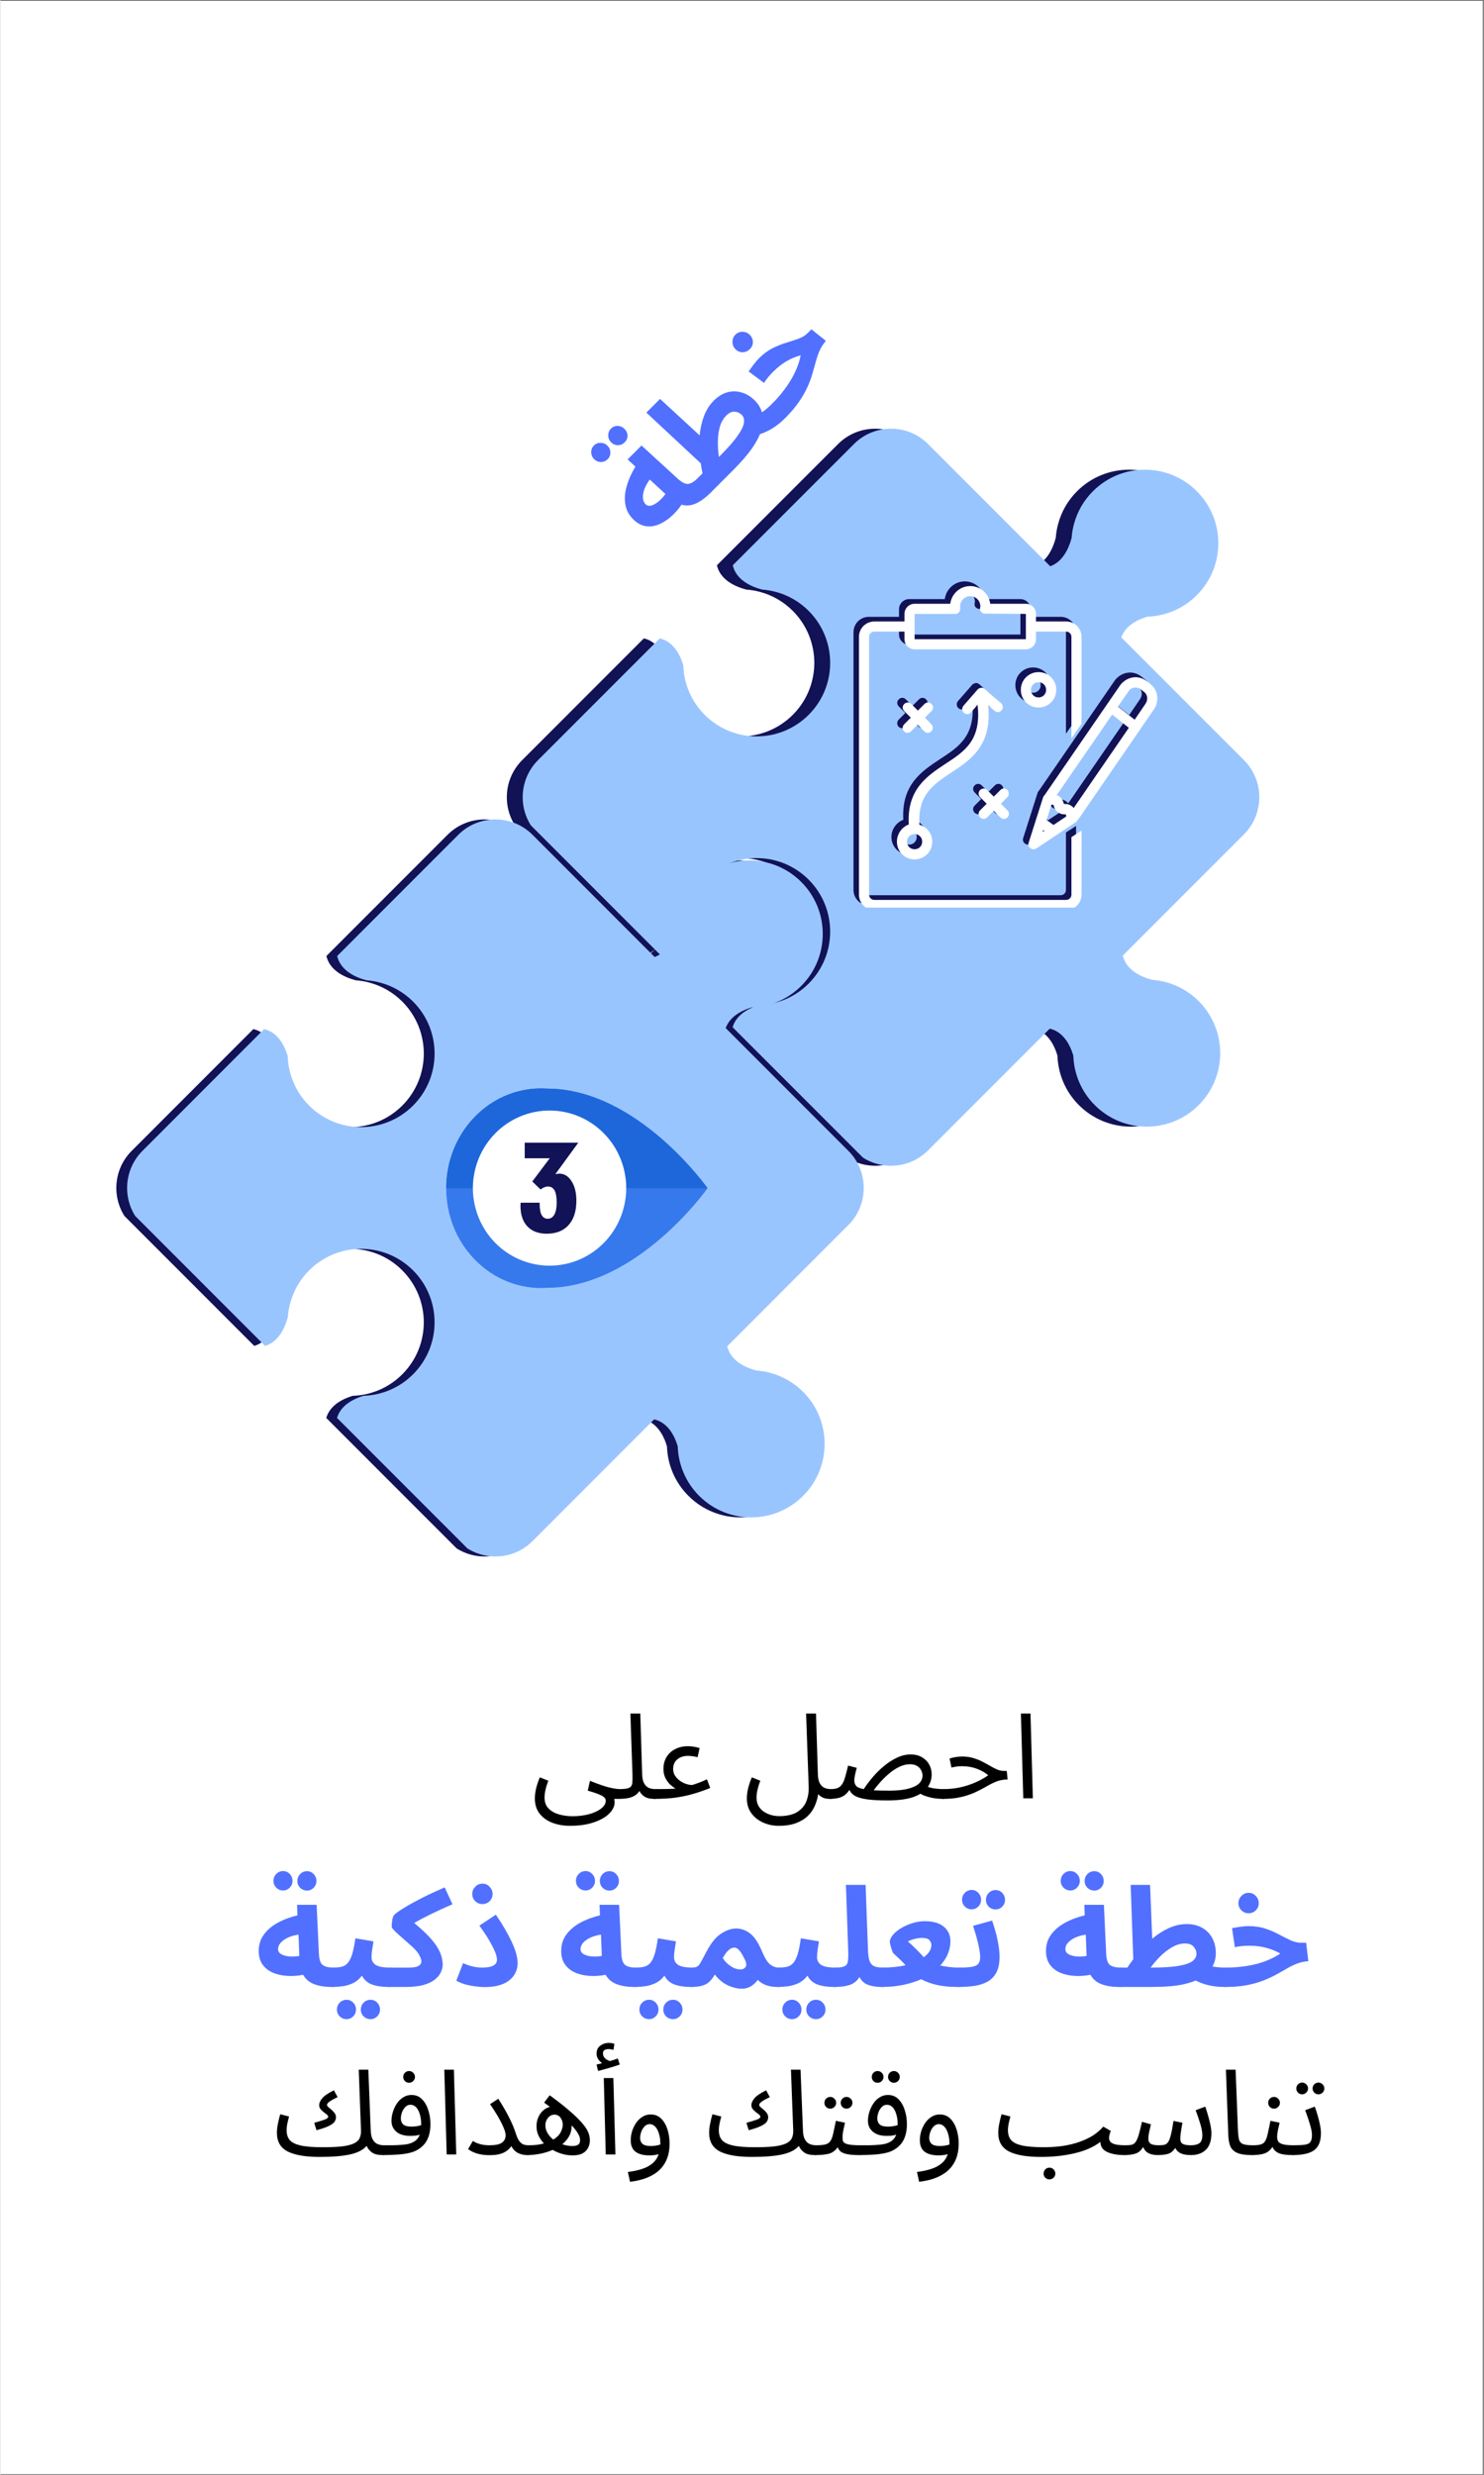 <svg xmlns="http://www.w3.org/2000/svg" xmlns:xlink="http://www.w3.org/1999/xlink" width="300" zoomAndPan="magnify" viewBox="0 0 224.88 375" height="500" preserveAspectRatio="xMidYMid meet" version="1.0"><rect x="0" y="0" width="224.88" height="375" fill="#333333" stroke="none"/><defs><g/><clipPath id="f73a517c46"><path d="M 0 0.102 L 224.762 0.102 L 224.762 374.898 L 0 374.898 Z M 0 0.102 " clip-rule="nonzero"/></clipPath><clipPath id="6bca343d6c"><path d="M 17 124 L 130 124 L 130 236 L 17 236 Z M 17 124 " clip-rule="nonzero"/></clipPath><clipPath id="6fa0d1e9a9"><path d="M 90.156 104.012 L 166.48 180.34 L 90.684 256.137 L 14.359 179.809 Z M 90.156 104.012 " clip-rule="nonzero"/></clipPath><clipPath id="b1ceb8fde5"><path d="M 90.156 104.012 L 166.48 180.34 L 90.684 256.137 L 14.359 179.809 Z M 90.156 104.012 " clip-rule="nonzero"/></clipPath><clipPath id="c279e83504"><path d="M 76 64 L 189 64 L 189 177 L 76 177 Z M 76 64 " clip-rule="nonzero"/></clipPath><clipPath id="9dbf367ef8"><path d="M 149.359 44.809 L 225.688 121.133 L 149.891 196.93 L 73.562 120.605 Z M 149.359 44.809 " clip-rule="nonzero"/></clipPath><clipPath id="263f76e19f"><path d="M 149.359 44.809 L 225.688 121.133 L 149.891 196.93 L 73.562 120.605 Z M 149.359 44.809 " clip-rule="nonzero"/></clipPath><clipPath id="1f3c739671"><path d="M 19 124 L 131 124 L 131 236 L 19 236 Z M 19 124 " clip-rule="nonzero"/></clipPath><clipPath id="8710720951"><path d="M 91.789 104.012 L 168.117 180.34 L 92.32 256.137 L 15.992 179.809 Z M 91.789 104.012 " clip-rule="nonzero"/></clipPath><clipPath id="a13a366d23"><path d="M 91.789 104.012 L 168.117 180.34 L 92.32 256.137 L 15.992 179.809 Z M 91.789 104.012 " clip-rule="nonzero"/></clipPath><clipPath id="a6a74f8dbc"><path d="M 79 64 L 191 64 L 191 177 L 79 177 Z M 79 64 " clip-rule="nonzero"/></clipPath><clipPath id="ebf3d8e9b6"><path d="M 151.766 44.809 L 228.094 121.133 L 152.297 196.93 L 75.969 120.605 Z M 151.766 44.809 " clip-rule="nonzero"/></clipPath><clipPath id="ff6c4ee9f3"><path d="M 151.766 44.809 L 228.094 121.133 L 152.297 196.93 L 75.969 120.605 Z M 151.766 44.809 " clip-rule="nonzero"/></clipPath><clipPath id="5151ca4ff5"><path d="M 67.543 164.684 L 107.27 164.684 L 107.27 195.418 L 67.543 195.418 Z M 67.543 164.684 " clip-rule="nonzero"/></clipPath><clipPath id="da8ad3ac5c"><path d="M 67.543 164.684 L 107.27 164.684 L 107.27 181 L 67.543 181 Z M 67.543 164.684 " clip-rule="nonzero"/></clipPath><clipPath id="0dc944fc1b"><path d="M 129.312 88.098 L 164 88.098 L 164 136.82 L 129.312 136.82 Z M 129.312 88.098 " clip-rule="nonzero"/></clipPath><clipPath id="ddac7c3053"><path d="M 130.145 88.805 L 164 88.805 L 164 137.527 L 130.145 137.527 Z M 130.145 88.805 " clip-rule="nonzero"/></clipPath><clipPath id="d2f3c7bf33"><path d="M 155 102 L 175.867 102 L 175.867 129 L 155 129 Z M 155 102 " clip-rule="nonzero"/></clipPath></defs><g clip-path="url(#f73a517c46)"><path fill="#ffffff" d="M 0 0.102 L 224.879 0.102 L 224.879 374.898 L 0 374.898 Z M 0 0.102 " fill-opacity="1" fill-rule="nonzero"/><path fill="#ffffff" d="M 0 0.102 L 224.879 0.102 L 224.879 374.898 L 0 374.898 Z M 0 0.102 " fill-opacity="1" fill-rule="nonzero"/></g><g clip-path="url(#6bca343d6c)"><g clip-path="url(#6fa0d1e9a9)"><g clip-path="url(#b1ceb8fde5)"><path fill="#121256" d="M 120.066 210.902 C 118.648 209.484 116.938 208.531 115.125 208.035 C 114.434 207.848 113.723 207.727 113.008 207.676 C 111.297 207.223 109.086 206.215 108.562 204 L 126.934 185.629 C 130.035 182.527 130.035 177.488 126.934 174.387 L 108.332 155.785 C 108.973 154.016 110.75 153.109 112.277 152.648 C 115.004 152.559 117.707 151.473 119.789 149.391 C 124.137 145.043 124.141 137.988 119.789 133.637 C 115.438 129.289 108.383 129.293 104.035 133.637 C 102.617 135.059 101.664 136.77 101.168 138.578 C 100.977 139.277 100.859 139.984 100.805 140.703 C 100.387 142.297 99.477 144.32 97.559 145.012 L 79.043 126.492 C 75.938 123.391 70.902 123.391 67.797 126.492 L 49.426 144.863 C 49.953 147.078 52.16 148.086 53.871 148.543 C 54.586 148.59 55.297 148.715 55.996 148.906 C 57.801 149.395 59.512 150.348 60.93 151.766 C 65.285 156.121 65.281 163.176 60.934 167.523 C 56.582 171.875 49.531 171.879 45.176 167.523 C 43.094 165.441 42.016 162.738 41.926 160.012 C 41.43 158.367 40.414 156.426 38.355 155.934 L 19.906 174.387 C 16.801 177.488 16.801 182.527 19.906 185.629 L 38.273 204 C 40.488 203.473 41.496 201.266 41.953 199.555 C 42.004 198.84 42.121 198.133 42.312 197.438 C 42.805 195.625 43.758 193.914 45.18 192.496 C 49.531 188.145 56.582 188.145 60.93 192.496 C 65.281 196.848 65.281 203.895 60.93 208.246 C 58.848 210.328 56.152 211.414 53.418 211.504 C 51.777 212 49.836 213.012 49.348 215.07 L 67.797 233.523 C 70.902 236.625 75.938 236.625 79.043 233.523 L 97.492 215.07 C 99.551 215.562 100.566 217.5 101.062 219.148 C 101.148 221.875 102.23 224.578 104.312 226.66 C 108.664 231.012 115.719 231.012 120.07 226.66 C 124.418 222.312 124.418 215.254 120.066 210.902 " fill-opacity="1" fill-rule="nonzero"/></g></g></g><g clip-path="url(#c279e83504)"><g clip-path="url(#9dbf367ef8)"><g clip-path="url(#263f76e19f)"><path fill="#121256" d="M 179.273 151.699 C 177.852 150.277 176.141 149.324 174.332 148.832 C 173.641 148.645 172.926 148.523 172.211 148.473 C 170.5 148.016 168.293 147.012 167.77 144.793 L 186.137 126.426 C 189.242 123.32 189.242 118.285 186.137 115.18 L 167.539 96.582 C 168.18 94.809 169.953 93.906 171.48 93.441 C 174.211 93.355 176.91 92.266 178.992 90.184 C 183.34 85.84 183.344 78.785 178.992 74.434 C 174.641 70.082 167.59 70.086 163.242 74.434 C 161.82 75.852 160.867 77.562 160.375 79.375 C 160.184 80.07 160.066 80.777 160.012 81.5 C 159.59 83.09 158.684 85.113 156.766 85.809 L 138.246 67.289 C 135.145 64.184 130.105 64.184 127.004 67.289 L 108.633 85.656 C 109.156 87.875 111.363 88.879 113.074 89.336 C 113.793 89.387 114.504 89.508 115.199 89.699 C 117.008 90.188 118.719 91.141 120.137 92.562 C 124.492 96.918 124.488 103.969 120.141 108.316 C 115.789 112.668 108.734 112.672 104.379 108.316 C 102.297 106.234 101.219 103.535 101.133 100.805 C 100.633 99.16 99.621 97.219 97.562 96.73 L 79.109 115.18 C 76.008 118.285 76.008 123.32 79.109 126.426 L 97.48 144.793 C 99.691 144.266 100.703 142.062 101.16 140.352 C 101.207 139.637 101.328 138.926 101.52 138.23 C 102.012 136.422 102.965 134.711 104.383 133.289 C 108.734 128.938 115.785 128.938 120.137 133.289 C 124.488 137.641 124.488 144.691 120.137 149.043 C 118.055 151.125 115.355 152.207 112.625 152.301 C 110.984 152.793 109.043 153.809 108.551 155.867 L 127.004 174.316 C 130.105 177.422 135.145 177.422 138.246 174.316 L 156.695 155.867 C 158.758 156.355 159.77 158.297 160.266 159.941 C 160.355 162.672 161.434 165.371 163.516 167.453 C 167.867 171.805 174.926 171.805 179.277 167.453 C 183.625 163.105 183.625 156.051 179.273 151.699 " fill-opacity="1" fill-rule="nonzero"/></g></g></g><g clip-path="url(#1f3c739671)"><g clip-path="url(#8710720951)"><g clip-path="url(#a13a366d23)"><path fill="#99c5ff" d="M 121.703 210.902 C 120.281 209.484 118.57 208.531 116.762 208.035 C 116.066 207.848 115.355 207.727 114.641 207.676 C 112.93 207.223 110.723 206.215 110.199 204 L 128.566 185.629 C 131.672 182.527 131.672 177.488 128.566 174.387 L 109.969 155.785 C 110.605 154.016 112.383 153.109 113.91 152.648 C 116.637 152.559 119.34 151.473 121.422 149.391 C 125.77 145.043 125.773 137.988 121.422 133.637 C 117.07 129.289 110.02 129.293 105.672 133.637 C 104.25 135.059 103.297 136.77 102.805 138.578 C 102.613 139.277 102.492 139.984 102.441 140.703 C 102.02 142.297 101.113 144.32 99.195 145.012 L 80.676 126.492 C 77.57 123.391 72.535 123.391 69.43 126.492 L 51.062 144.863 C 51.586 147.078 53.793 148.086 55.504 148.543 C 56.219 148.59 56.934 148.715 57.629 148.906 C 59.434 149.395 61.145 150.348 62.566 151.766 C 66.922 156.121 66.918 163.176 62.57 167.523 C 58.219 171.875 51.164 171.879 46.809 167.523 C 44.727 165.441 43.648 162.738 43.559 160.012 C 43.062 158.367 42.047 156.426 39.988 155.934 L 21.539 174.387 C 18.438 177.488 18.438 182.527 21.539 185.629 L 39.91 204 C 42.121 203.473 43.133 201.266 43.586 199.555 C 43.637 198.84 43.754 198.133 43.945 197.438 C 44.441 195.625 45.395 193.914 46.812 192.496 C 51.164 188.145 58.215 188.145 62.566 192.496 C 66.918 196.848 66.918 203.895 62.566 208.246 C 60.484 210.328 57.785 211.414 55.055 211.504 C 53.41 212 51.473 213.012 50.98 215.07 L 69.43 233.523 C 72.535 236.625 77.57 236.625 80.676 233.523 L 99.125 215.07 C 101.184 215.562 102.199 217.5 102.695 219.148 C 102.785 221.875 103.863 224.578 105.945 226.66 C 110.297 231.012 117.355 231.012 121.707 226.66 C 126.055 222.312 126.055 215.254 121.703 210.902 " fill-opacity="1" fill-rule="nonzero"/></g></g></g><g clip-path="url(#a6a74f8dbc)"><g clip-path="url(#ebf3d8e9b6)"><g clip-path="url(#ff6c4ee9f3)"><path fill="#99c5ff" d="M 181.68 151.699 C 180.258 150.277 178.547 149.324 176.738 148.832 C 176.047 148.645 175.332 148.523 174.617 148.473 C 172.906 148.016 170.699 147.012 170.176 144.793 L 188.543 126.426 C 191.648 123.32 191.648 118.285 188.543 115.18 L 169.945 96.582 C 170.586 94.809 172.359 93.906 173.887 93.441 C 176.617 93.355 179.316 92.266 181.398 90.184 C 185.746 85.84 185.75 78.785 181.398 74.434 C 177.047 70.082 169.996 70.086 165.648 74.434 C 164.227 75.852 163.273 77.562 162.781 79.375 C 162.59 80.07 162.473 80.777 162.418 81.5 C 161.996 83.09 161.09 85.113 159.172 85.809 L 140.652 67.289 C 137.551 64.184 132.512 64.184 129.41 67.289 L 111.039 85.656 C 111.562 87.875 113.77 88.879 115.48 89.336 C 116.199 89.387 116.91 89.508 117.605 89.699 C 119.414 90.188 121.125 91.141 122.543 92.562 C 126.898 96.918 126.895 103.969 122.547 108.316 C 118.195 112.668 111.141 112.672 106.785 108.316 C 104.703 106.234 103.625 103.535 103.539 100.805 C 103.039 99.16 102.027 97.219 99.969 96.73 L 81.516 115.18 C 78.414 118.285 78.414 123.32 81.516 126.426 L 99.887 144.793 C 102.098 144.266 103.109 142.062 103.562 140.352 C 103.613 139.637 103.734 138.926 103.926 138.23 C 104.418 136.422 105.371 134.711 106.789 133.289 C 111.141 128.938 118.191 128.938 122.543 133.289 C 126.895 137.641 126.895 144.691 122.543 149.043 C 120.461 151.125 117.762 152.207 115.031 152.301 C 113.387 152.793 111.449 153.809 110.957 155.867 L 129.41 174.316 C 132.512 177.422 137.551 177.422 140.652 174.316 L 159.102 155.867 C 161.16 156.355 162.176 158.297 162.672 159.941 C 162.762 162.672 163.84 165.371 165.922 167.453 C 170.273 171.805 177.332 171.805 181.684 167.453 C 186.031 163.105 186.031 156.051 181.68 151.699 " fill-opacity="1" fill-rule="nonzero"/></g></g></g><g clip-path="url(#5151ca4ff5)"><path fill="#3679ed" d="M 107.219 180.047 C 107.219 180.047 96.602 195.098 82.945 195.137 C 78.949 195.418 74.863 193.953 71.809 190.742 C 68.996 187.785 67.594 183.918 67.594 180.047 C 67.594 176.176 68.996 172.305 71.809 169.352 C 74.863 166.141 78.949 164.676 82.945 164.957 C 96.617 165 107.219 180.047 107.219 180.047 Z M 107.219 180.047 " fill-opacity="1" fill-rule="nonzero"/></g><g clip-path="url(#da8ad3ac5c)"><path fill="#1d67db" d="M 107.219 180.047 L 67.594 180.047 C 67.594 176.176 68.996 172.305 71.809 169.352 C 74.863 166.141 78.949 164.676 82.945 164.957 C 96.617 165 107.219 180.047 107.219 180.047 Z M 107.219 180.047 " fill-opacity="1" fill-rule="nonzero"/></g><path fill="#ffffff" d="M 94.887 180.031 C 94.887 180.801 94.812 181.566 94.66 182.324 C 94.512 183.082 94.293 183.816 94 184.527 C 93.707 185.242 93.352 185.918 92.926 186.562 C 92.504 187.203 92.02 187.797 91.48 188.344 C 90.941 188.891 90.355 189.375 89.719 189.805 C 89.086 190.234 88.414 190.598 87.711 190.891 C 87.004 191.188 86.277 191.41 85.531 191.559 C 84.781 191.711 84.023 191.785 83.262 191.785 C 82.5 191.785 81.742 191.711 80.996 191.559 C 80.246 191.41 79.52 191.188 78.812 190.891 C 78.109 190.598 77.438 190.234 76.805 189.805 C 76.168 189.375 75.582 188.891 75.043 188.344 C 74.504 187.797 74.02 187.203 73.598 186.562 C 73.172 185.918 72.816 185.242 72.523 184.527 C 72.23 183.816 72.012 183.082 71.863 182.324 C 71.711 181.566 71.637 180.801 71.637 180.031 C 71.637 179.258 71.711 178.496 71.863 177.738 C 72.012 176.98 72.23 176.246 72.523 175.531 C 72.816 174.82 73.172 174.141 73.598 173.5 C 74.02 172.859 74.504 172.266 75.043 171.719 C 75.582 171.172 76.168 170.684 76.805 170.258 C 77.438 169.828 78.109 169.465 78.812 169.172 C 79.52 168.875 80.246 168.652 80.996 168.5 C 81.742 168.352 82.5 168.277 83.262 168.277 C 84.023 168.277 84.781 168.352 85.531 168.5 C 86.277 168.652 87.004 168.875 87.711 169.172 C 88.414 169.465 89.086 169.828 89.719 170.258 C 90.355 170.684 90.941 171.172 91.48 171.719 C 92.02 172.266 92.504 172.859 92.926 173.5 C 93.352 174.141 93.707 174.82 94 175.531 C 94.293 176.246 94.512 176.98 94.66 177.738 C 94.812 178.496 94.887 179.258 94.887 180.031 Z M 94.887 180.031 " fill-opacity="1" fill-rule="nonzero"/><path fill="#121256" d="M 78.871 182.246 L 81.762 182.246 L 81.762 182.473 C 81.762 183.207 81.867 183.758 82.07 184.121 C 82.277 184.488 82.586 184.672 82.992 184.672 C 83.426 184.672 83.762 184.457 83.992 184.031 C 84.227 183.605 84.344 182.996 84.344 182.211 C 84.344 181.422 84.238 180.777 84.02 180.383 C 83.801 179.988 83.469 179.789 83.012 179.789 C 82.844 179.789 82.668 179.828 82.484 179.902 C 82.301 179.973 82.105 180.086 81.895 180.238 L 80.645 179.027 L 83.289 175.512 L 79.496 175.512 L 79.496 173.148 L 87.621 173.148 L 84.145 177.91 C 84.172 177.91 84.215 177.906 84.277 177.891 C 84.512 177.855 84.668 177.836 84.742 177.836 C 85.488 177.836 86.105 178.219 86.594 178.977 C 87.082 179.738 87.328 180.723 87.328 181.934 C 87.328 183.523 86.934 184.754 86.148 185.629 C 85.363 186.504 84.254 186.941 82.832 186.941 C 81.57 186.941 80.59 186.57 79.895 185.828 C 79.199 185.086 78.852 184.043 78.852 182.699 C 78.852 182.645 78.855 182.566 78.863 182.469 C 78.871 182.375 78.875 182.297 78.875 182.242 Z M 78.871 182.246 " fill-opacity="1" fill-rule="nonzero"/><g clip-path="url(#0dc944fc1b)"><path fill="#121256" d="M 146.215 88.098 C 144.645 88.098 143.379 89.285 143.188 90.781 L 137.777 90.781 C 136.934 90.781 136.246 91.473 136.246 92.316 L 136.246 93.465 L 131.68 93.465 C 130.379 93.465 129.344 94.5 129.344 95.805 L 129.344 134.844 C 129.344 136.148 130.379 137.184 131.68 137.184 L 160.75 137.184 C 162.055 137.184 163.09 136.148 163.09 134.844 L 163.09 125.141 C 163.09 125.141 163.051 125.141 163.051 125.18 L 161.555 126.141 L 161.555 134.844 C 161.555 135.305 161.211 135.648 160.75 135.648 L 131.68 135.648 C 131.223 135.648 130.875 135.305 130.875 134.844 L 130.875 95.805 C 130.875 95.344 131.223 95 131.68 95 L 136.246 95 L 136.246 96.148 C 136.246 96.992 136.934 97.684 137.777 97.684 L 154.652 97.684 C 155.496 97.684 156.188 96.992 156.188 96.148 L 156.188 95 L 160.75 95 C 161.211 95 161.555 95.344 161.555 95.805 L 161.555 111.184 L 163.09 108.957 L 163.09 95.805 C 163.09 94.5 162.055 93.465 160.75 93.465 L 156.188 93.465 L 156.188 92.316 C 156.188 91.473 155.496 90.781 154.652 90.781 L 149.246 90.781 C 149.055 89.285 147.789 88.098 146.215 88.098 Z M 154.652 96.148 L 137.777 96.148 L 137.777 92.316 L 143.953 92.316 C 144.184 92.316 144.414 92.199 144.527 92.047 C 144.645 91.895 144.719 91.625 144.684 91.434 C 144.684 91.316 144.684 91.242 144.684 91.164 C 144.684 90.32 145.371 89.629 146.215 89.629 C 147.059 89.629 147.75 90.32 147.75 91.164 C 147.75 91.242 147.75 91.316 147.711 91.395 C 147.672 91.625 147.711 91.855 147.863 92.008 C 148.02 92.16 148.211 92.277 148.441 92.277 L 154.652 92.316 Z M 154.652 96.148 " fill-opacity="1" fill-rule="nonzero"/></g><path fill="#121256" d="M 173.48 102.898 L 172.945 102.477 C 172.332 102.016 171.602 101.824 170.875 101.941 C 170.145 102.055 169.492 102.438 168.996 103.055 L 157.566 119.656 C 157.566 119.695 157.527 119.695 157.527 119.734 C 157.492 119.773 157.492 119.773 157.453 119.812 C 157.453 119.812 157.453 119.852 157.414 119.852 C 157.336 119.926 157.297 120.004 157.262 120.117 L 155.074 126.984 C 154.961 127.289 155.074 127.637 155.344 127.828 C 155.496 127.941 155.648 127.98 155.805 127.98 C 155.957 127.98 156.109 127.941 156.227 127.863 L 162.207 123.875 C 162.324 123.801 162.438 123.684 162.477 123.57 C 162.516 123.531 162.59 123.492 162.629 123.418 L 174.02 106.848 C 174.938 105.582 174.711 103.82 173.48 102.898 Z M 158.832 124.297 L 157.797 123.531 L 158.527 121.23 C 158.562 121.23 158.641 121.23 158.68 121.23 C 158.719 121.23 158.793 121.23 158.793 121.23 L 158.832 121.27 C 158.832 121.27 158.871 121.344 158.871 121.383 C 158.949 121.613 159.023 121.996 159.484 122.344 C 159.945 122.688 160.328 122.688 160.559 122.688 C 160.598 122.688 160.672 122.688 160.672 122.688 L 160.711 122.727 C 160.711 122.727 160.75 122.805 160.75 122.84 C 160.75 122.879 160.789 122.918 160.789 122.996 Z M 157.297 125.066 L 157.453 125.18 L 157.184 125.371 Z M 161.902 121.73 C 161.824 121.652 161.746 121.539 161.633 121.461 C 161.172 121.117 160.789 121.117 160.559 121.117 C 160.52 121.117 160.441 121.117 160.441 121.117 L 160.406 121.078 C 160.406 121.078 160.367 121 160.367 120.961 C 160.289 120.73 160.215 120.348 159.754 120.004 C 159.598 119.887 159.484 119.812 159.332 119.773 L 167.73 107.578 L 170.262 109.574 Z M 172.793 105.93 L 171.145 108.344 L 168.613 106.352 L 170.262 103.973 C 170.453 103.703 170.758 103.512 171.105 103.477 C 171.449 103.438 171.758 103.512 172.023 103.703 L 172.562 104.125 C 173.098 104.512 173.215 105.316 172.793 105.93 Z M 172.793 105.93 " fill-opacity="1" fill-rule="nonzero"/><path fill="#121256" d="M 136.168 110.109 C 136.32 110.262 136.512 110.34 136.703 110.34 C 136.898 110.34 137.09 110.262 137.242 110.109 L 138.238 109.113 L 139.234 110.109 C 139.391 110.262 139.582 110.34 139.773 110.34 C 139.965 110.34 140.156 110.262 140.309 110.109 C 140.617 109.801 140.617 109.344 140.309 109.035 L 139.352 108.039 L 140.348 107.043 C 140.656 106.734 140.656 106.273 140.348 105.969 C 140.043 105.66 139.582 105.66 139.273 105.969 L 138.277 106.965 L 137.281 105.969 C 136.973 105.66 136.512 105.66 136.207 105.969 C 135.898 106.273 135.898 106.734 136.207 107.043 L 137.203 108.039 L 136.207 109.035 C 135.898 109.344 135.898 109.801 136.168 110.109 Z M 136.168 110.109 " fill-opacity="1" fill-rule="nonzero"/><path fill="#121256" d="M 151.852 119.008 C 151.547 118.699 151.086 118.699 150.777 119.008 L 149.781 120.004 L 148.785 119.008 C 148.477 118.699 148.02 118.699 147.711 119.008 C 147.406 119.312 147.406 119.773 147.711 120.078 L 148.707 121.078 L 147.711 122.074 C 147.406 122.383 147.406 122.84 147.711 123.148 C 147.863 123.301 148.055 123.379 148.25 123.379 C 148.441 123.379 148.633 123.301 148.785 123.148 L 149.781 122.152 L 150.777 123.148 C 150.934 123.301 151.125 123.379 151.316 123.379 C 151.508 123.379 151.699 123.301 151.852 123.148 C 152.16 122.84 152.16 122.383 151.852 122.074 L 150.855 121.078 L 151.852 120.078 C 152.121 119.773 152.121 119.312 151.852 119.008 Z M 151.852 119.008 " fill-opacity="1" fill-rule="nonzero"/><path fill="#121256" d="M 143.34 116.359 C 146.254 114.441 149.551 112.297 148.938 106.16 L 149.898 107.004 C 150.051 107.117 150.203 107.195 150.395 107.195 C 150.625 107.195 150.816 107.117 150.973 106.926 C 151.238 106.621 151.199 106.121 150.895 105.852 L 148.441 103.703 C 148.363 103.629 148.285 103.59 148.211 103.551 C 148.094 103.512 147.98 103.477 147.863 103.512 C 147.75 103.512 147.633 103.551 147.52 103.629 C 147.441 103.668 147.367 103.703 147.328 103.781 L 145.18 106.234 C 144.91 106.543 144.949 107.043 145.258 107.309 C 145.41 107.426 145.562 107.5 145.754 107.5 C 145.984 107.5 146.176 107.426 146.332 107.234 L 147.328 106.082 C 147.941 111.453 145.371 113.141 142.418 115.055 C 139.695 116.859 136.59 118.891 136.898 124.223 C 135.859 124.605 135.094 125.641 135.094 126.828 C 135.094 128.324 136.281 129.516 137.777 129.516 C 139.273 129.516 140.465 128.324 140.465 126.828 C 140.465 125.602 139.621 124.566 138.508 124.262 C 138.238 119.734 140.617 118.164 143.34 116.359 Z M 138.93 126.828 C 138.93 127.48 138.43 127.98 137.777 127.98 C 137.125 127.98 136.629 127.48 136.629 126.828 C 136.629 126.176 137.125 125.68 137.777 125.68 C 138.43 125.68 138.93 126.176 138.93 126.828 Z M 138.93 126.828 " fill-opacity="1" fill-rule="nonzero"/><path fill="#121256" d="M 153.887 103.82 C 153.887 105.316 155.074 106.504 156.57 106.504 C 158.066 106.504 159.254 105.316 159.254 103.82 C 159.254 102.324 158.066 101.137 156.57 101.137 C 155.074 101.137 153.887 102.324 153.887 103.82 Z M 157.719 103.82 C 157.719 104.473 157.223 104.969 156.57 104.969 C 155.918 104.969 155.418 104.473 155.418 103.82 C 155.418 103.168 155.918 102.668 156.57 102.668 C 157.223 102.668 157.719 103.168 157.719 103.82 Z M 157.719 103.82 " fill-opacity="1" fill-rule="nonzero"/><g clip-path="url(#ddac7c3053)"><path fill="#ffffff" d="M 147.047 88.805 C 145.473 88.805 144.207 89.992 144.016 91.488 L 138.609 91.488 C 137.766 91.488 137.074 92.18 137.074 93.023 L 137.074 94.172 L 132.512 94.172 C 131.207 94.172 130.172 95.211 130.172 96.512 L 130.172 135.551 C 130.172 136.855 131.207 137.891 132.512 137.891 L 161.578 137.891 C 162.883 137.891 163.918 136.855 163.918 135.551 L 163.918 125.852 C 163.918 125.852 163.879 125.852 163.879 125.887 L 162.387 126.848 L 162.387 135.551 C 162.387 136.012 162.039 136.359 161.578 136.359 L 132.512 136.359 C 132.051 136.359 131.707 136.012 131.707 135.551 L 131.707 96.512 C 131.707 96.051 132.051 95.707 132.512 95.707 L 137.074 95.707 L 137.074 96.859 C 137.074 97.703 137.766 98.391 138.609 98.391 L 155.48 98.391 C 156.324 98.391 157.016 97.703 157.016 96.859 L 157.016 95.707 L 161.578 95.707 C 162.039 95.707 162.387 96.051 162.387 96.512 L 162.387 111.891 L 163.918 109.668 L 163.918 96.512 C 163.918 95.211 162.883 94.172 161.578 94.172 L 157.016 94.172 L 157.016 93.023 C 157.016 92.18 156.324 91.488 155.48 91.488 L 150.074 91.488 C 149.883 89.992 148.617 88.805 147.047 88.805 Z M 155.48 96.859 L 138.609 96.859 L 138.609 93.023 L 144.781 93.023 C 145.012 93.023 145.242 92.906 145.359 92.754 C 145.473 92.602 145.551 92.332 145.512 92.141 C 145.512 92.027 145.512 91.949 145.512 91.871 C 145.512 91.027 146.203 90.34 147.047 90.34 C 147.891 90.34 148.578 91.027 148.578 91.871 C 148.578 91.949 148.578 92.027 148.539 92.102 C 148.504 92.332 148.539 92.562 148.695 92.715 C 148.848 92.871 149.039 92.984 149.27 92.984 L 155.48 93.023 Z M 155.48 96.859 " fill-opacity="1" fill-rule="nonzero"/></g><g clip-path="url(#d2f3c7bf33)"><path fill="#ffffff" d="M 174.312 103.609 L 173.773 103.188 C 173.16 102.727 172.434 102.535 171.703 102.648 C 170.977 102.766 170.324 103.148 169.824 103.762 L 158.398 120.367 C 158.398 120.406 158.359 120.406 158.359 120.441 C 158.32 120.48 158.32 120.48 158.281 120.52 C 158.281 120.52 158.281 120.559 158.242 120.559 C 158.168 120.633 158.129 120.711 158.09 120.828 L 155.902 127.691 C 155.789 127.996 155.902 128.344 156.172 128.535 C 156.324 128.648 156.48 128.688 156.633 128.688 C 156.785 128.688 156.938 128.648 157.055 128.574 L 163.035 124.586 C 163.152 124.508 163.266 124.395 163.305 124.277 C 163.344 124.238 163.422 124.199 163.457 124.125 L 174.848 107.559 C 175.77 106.293 175.539 104.527 174.312 103.609 Z M 159.664 125.008 L 158.625 124.238 L 159.355 121.938 C 159.395 121.938 159.469 121.938 159.508 121.938 C 159.547 121.938 159.625 121.938 159.625 121.938 L 159.664 121.977 C 159.664 121.977 159.699 122.055 159.699 122.094 C 159.777 122.32 159.855 122.707 160.312 123.051 C 160.773 123.395 161.156 123.395 161.387 123.395 C 161.426 123.395 161.504 123.395 161.504 123.395 L 161.543 123.434 C 161.543 123.434 161.578 123.512 161.578 123.551 C 161.578 123.586 161.617 123.625 161.617 123.703 Z M 158.129 125.773 L 158.281 125.887 L 158.012 126.082 Z M 162.73 122.438 C 162.652 122.359 162.578 122.246 162.461 122.168 C 162 121.824 161.617 121.824 161.387 121.824 C 161.352 121.824 161.273 121.824 161.273 121.824 L 161.234 121.785 C 161.234 121.785 161.195 121.707 161.195 121.672 C 161.121 121.441 161.043 121.055 160.582 120.711 C 160.43 120.598 160.312 120.52 160.16 120.48 L 168.559 108.285 L 171.09 110.281 Z M 173.621 106.637 L 171.973 109.055 L 169.441 107.059 L 171.09 104.68 C 171.281 104.414 171.59 104.223 171.934 104.184 C 172.277 104.145 172.586 104.223 172.855 104.414 L 173.391 104.836 C 173.93 105.219 174.043 106.023 173.621 106.637 Z M 173.621 106.637 " fill-opacity="1" fill-rule="nonzero"/></g><path fill="#ffffff" d="M 136.996 110.816 C 137.152 110.969 137.344 111.047 137.535 111.047 C 137.727 111.047 137.918 110.969 138.07 110.816 L 139.07 109.82 L 140.066 110.816 C 140.219 110.969 140.41 111.047 140.602 111.047 C 140.793 111.047 140.984 110.969 141.141 110.816 C 141.445 110.512 141.445 110.051 141.141 109.742 L 140.18 108.746 L 141.18 107.75 C 141.484 107.441 141.484 106.98 141.18 106.676 C 140.871 106.367 140.41 106.367 140.105 106.676 L 139.105 107.672 L 138.109 106.676 C 137.805 106.367 137.344 106.367 137.035 106.676 C 136.73 106.98 136.73 107.441 137.035 107.75 L 138.035 108.746 L 137.035 109.742 C 136.73 110.051 136.73 110.512 136.996 110.816 Z M 136.996 110.816 " fill-opacity="1" fill-rule="nonzero"/><path fill="#ffffff" d="M 152.684 119.715 C 152.375 119.406 151.914 119.406 151.609 119.715 L 150.613 120.711 L 149.613 119.715 C 149.309 119.406 148.848 119.406 148.539 119.715 C 148.234 120.02 148.234 120.48 148.539 120.789 L 149.539 121.785 L 148.539 122.781 C 148.234 123.09 148.234 123.551 148.539 123.855 C 148.695 124.008 148.887 124.086 149.078 124.086 C 149.27 124.086 149.461 124.008 149.613 123.855 L 150.613 122.859 L 151.609 123.855 C 151.762 124.008 151.953 124.086 152.145 124.086 C 152.336 124.086 152.527 124.008 152.684 123.855 C 152.988 123.551 152.988 123.09 152.684 122.781 L 151.688 121.785 L 152.684 120.789 C 152.949 120.48 152.949 120.02 152.684 119.715 Z M 152.684 119.715 " fill-opacity="1" fill-rule="nonzero"/><path fill="#ffffff" d="M 144.168 117.066 C 147.082 115.152 150.383 113.004 149.77 106.867 L 150.727 107.711 C 150.879 107.824 151.035 107.902 151.227 107.902 C 151.457 107.902 151.648 107.824 151.801 107.633 C 152.07 107.328 152.031 106.828 151.723 106.559 L 149.27 104.414 C 149.191 104.336 149.117 104.297 149.039 104.258 C 148.926 104.223 148.809 104.184 148.695 104.223 C 148.578 104.223 148.465 104.258 148.348 104.336 C 148.273 104.375 148.195 104.414 148.156 104.488 L 146.012 106.945 C 145.742 107.25 145.781 107.75 146.086 108.02 C 146.238 108.133 146.395 108.211 146.586 108.211 C 146.816 108.211 147.008 108.133 147.16 107.941 L 148.156 106.789 C 148.77 112.16 146.203 113.848 143.25 115.766 C 140.527 117.566 137.418 119.598 137.727 124.93 C 136.691 125.312 135.926 126.348 135.926 127.539 C 135.926 129.031 137.113 130.223 138.609 130.223 C 140.105 130.223 141.293 129.031 141.293 127.539 C 141.293 126.309 140.449 125.273 139.336 124.969 C 139.07 120.441 141.445 118.871 144.168 117.066 Z M 139.758 127.539 C 139.758 128.188 139.262 128.688 138.609 128.688 C 137.957 128.688 137.457 128.188 137.457 127.539 C 137.457 126.887 137.957 126.387 138.609 126.387 C 139.262 126.387 139.758 126.887 139.758 127.539 Z M 139.758 127.539 " fill-opacity="1" fill-rule="nonzero"/><path fill="#ffffff" d="M 154.715 104.527 C 154.715 106.023 155.902 107.211 157.398 107.211 C 158.895 107.211 160.086 106.023 160.086 104.527 C 160.086 103.031 158.895 101.844 157.398 101.844 C 155.902 101.844 154.715 103.031 154.715 104.527 Z M 158.551 104.527 C 158.551 105.18 158.051 105.68 157.398 105.68 C 156.746 105.68 156.25 105.18 156.25 104.527 C 156.25 103.875 156.746 103.379 157.398 103.379 C 158.051 103.379 158.551 103.875 158.551 104.527 Z M 158.551 104.527 " fill-opacity="1" fill-rule="nonzero"/><g fill="#000000" fill-opacity="1"><g transform="translate(80.487, 272.488)"><g><path d="M 13.234 0.094 L 13.391 -1.391 C 14.078 -1.391 14.555 -1.453 14.828 -1.578 C 15.109 -1.711 15.27 -1.941 15.312 -2.266 C 15.352 -2.598 15.363 -3.07 15.344 -3.688 L 15.031 -12.844 L 16.531 -12.844 L 16.812 -3.719 C 16.82 -3.113 16.914 -2.641 17.094 -2.297 C 17.281 -1.953 17.52 -1.711 17.812 -1.578 C 18.113 -1.453 18.445 -1.391 18.812 -1.391 C 19.062 -1.391 19.242 -1.316 19.359 -1.172 C 19.473 -1.035 19.531 -0.875 19.531 -0.688 C 19.531 -0.488 19.445 -0.305 19.281 -0.141 C 19.113 0.016 18.895 0.094 18.625 0.094 C 18.02 0.094 17.535 -0.02 17.172 -0.25 C 16.816 -0.488 16.562 -0.773 16.406 -1.109 C 16.164 -0.711 15.797 -0.41 15.297 -0.203 C 14.797 -0.004 14.109 0.094 13.234 0.094 Z M 0.547 0.016 C 0.547 -0.41 0.602 -0.891 0.719 -1.422 C 0.844 -1.953 1.035 -2.535 1.297 -3.172 L 2.594 -2.656 C 2.395 -2.156 2.25 -1.691 2.156 -1.266 C 2.062 -0.848 2.016 -0.461 2.016 -0.109 C 2.016 0.566 2.207 1.109 2.594 1.516 C 2.988 1.93 3.504 2.234 4.141 2.422 C 4.785 2.617 5.492 2.719 6.266 2.719 C 7.18 2.719 8.02 2.613 8.781 2.406 C 9.539 2.195 10.148 1.91 10.609 1.547 C 11.066 1.18 11.297 0.785 11.297 0.359 C 11.297 0.047 11.055 -0.223 10.578 -0.453 C 10.098 -0.68 9.426 -0.914 8.562 -1.156 L 8.906 -2.641 C 10.133 -2.148 11.098 -1.816 11.797 -1.641 C 12.504 -1.473 13.047 -1.391 13.422 -1.391 C 13.672 -1.391 13.852 -1.316 13.969 -1.172 C 14.082 -1.035 14.141 -0.875 14.141 -0.688 C 14.141 -0.488 14.051 -0.305 13.875 -0.141 C 13.707 0.016 13.492 0.094 13.234 0.094 L 12.578 0.094 C 12.586 0.195 12.598 0.281 12.609 0.344 C 12.629 0.414 12.641 0.504 12.641 0.609 C 12.641 1.203 12.367 1.77 11.828 2.312 C 11.297 2.852 10.52 3.297 9.5 3.641 C 8.488 3.992 7.273 4.172 5.859 4.172 C 4.898 4.172 4.02 4.02 3.219 3.719 C 2.414 3.414 1.77 2.957 1.281 2.344 C 0.789 1.727 0.547 0.953 0.547 0.016 Z M 0.547 0.016 "/></g></g></g><g fill="#000000" fill-opacity="1"><g transform="translate(99.125, 272.488)"><g><path d="M 0 0.094 L 0.188 -1.391 C 0.938 -1.391 1.516 -1.395 1.922 -1.406 C 2.336 -1.414 2.641 -1.426 2.828 -1.438 C 3.023 -1.457 3.16 -1.469 3.234 -1.469 C 3.016 -1.594 2.758 -1.781 2.469 -2.031 C 2.188 -2.289 1.938 -2.625 1.719 -3.031 C 1.508 -3.438 1.406 -3.91 1.406 -4.453 C 1.406 -5.129 1.562 -5.727 1.875 -6.25 C 2.195 -6.77 2.633 -7.172 3.188 -7.453 C 3.75 -7.742 4.391 -7.891 5.109 -7.891 C 5.68 -7.891 6.273 -7.797 6.891 -7.609 L 6.578 -6.219 C 6.078 -6.352 5.586 -6.422 5.109 -6.422 C 4.453 -6.422 3.914 -6.242 3.5 -5.891 C 3.082 -5.535 2.875 -5.055 2.875 -4.453 C 2.875 -4.055 2.973 -3.707 3.172 -3.406 C 3.379 -3.102 3.633 -2.844 3.938 -2.625 C 4.25 -2.414 4.566 -2.258 4.891 -2.156 C 5.223 -2.051 5.523 -2.004 5.797 -2.016 C 5.984 -2.078 6.156 -2.133 6.312 -2.188 C 6.477 -2.238 6.68 -2.312 6.922 -2.406 C 7.172 -2.5 7.531 -2.656 8 -2.875 L 8.5 -1.562 C 7.695 -1.238 6.879 -0.953 6.047 -0.703 C 5.211 -0.453 4.305 -0.254 3.328 -0.109 C 2.359 0.023 1.25 0.094 0 0.094 Z M 0 0.094 "/></g></g></g><g fill="#000000" fill-opacity="1"><g transform="translate(108.175, 272.488)"><g/></g></g><g fill="#000000" fill-opacity="1"><g transform="translate(112.628, 272.488)"><g><path d="M 0.547 0.016 C 0.547 -0.41 0.602 -0.891 0.719 -1.422 C 0.844 -1.953 1.035 -2.535 1.297 -3.172 L 2.594 -2.656 C 2.395 -2.156 2.25 -1.691 2.156 -1.266 C 2.062 -0.848 2.016 -0.461 2.016 -0.109 C 2.016 0.504 2.176 1.02 2.5 1.438 C 2.82 1.852 3.242 2.164 3.766 2.375 C 4.285 2.594 4.848 2.703 5.453 2.703 C 6.609 2.703 7.52 2.492 8.188 2.078 C 8.852 1.66 9.316 1.113 9.578 0.438 C 9.836 -0.238 9.953 -0.977 9.922 -1.781 L 9.531 -12.844 L 11.031 -12.844 L 11.312 -3.719 C 11.32 -3.113 11.414 -2.641 11.594 -2.297 C 11.781 -1.953 12.02 -1.711 12.312 -1.578 C 12.613 -1.453 12.945 -1.391 13.312 -1.391 C 13.562 -1.391 13.742 -1.316 13.859 -1.172 C 13.973 -1.035 14.031 -0.875 14.031 -0.688 C 14.031 -0.488 13.945 -0.305 13.781 -0.141 C 13.613 0.016 13.395 0.094 13.125 0.094 C 12.688 0.094 12.328 0.023 12.047 -0.109 C 11.766 -0.254 11.535 -0.426 11.359 -0.625 C 11.273 -0.031 11.109 0.551 10.859 1.125 C 10.617 1.695 10.266 2.211 9.797 2.672 C 9.328 3.129 8.727 3.492 8 3.766 C 7.281 4.035 6.398 4.172 5.359 4.172 C 4.516 4.172 3.727 4.004 3 3.672 C 2.27 3.348 1.676 2.875 1.219 2.25 C 0.77 1.633 0.547 0.891 0.547 0.016 Z M 0.547 0.016 "/></g></g></g><g fill="#000000" fill-opacity="1"><g transform="translate(125.761, 272.488)"><g><path d="M 8.703 0.328 C 7.422 0.328 6.383 0.27 5.594 0.156 C 4.812 0.039 4.219 -0.129 3.812 -0.359 C 3.406 -0.598 3.125 -0.898 2.969 -1.266 C 2.676 -0.836 2.367 -0.531 2.047 -0.344 C 1.734 -0.164 1.406 -0.051 1.062 0 C 0.727 0.062 0.375 0.094 0 0.094 L 0.188 -1.391 C 0.75 -1.391 1.176 -1.5 1.469 -1.719 C 1.77 -1.938 2.008 -2.301 2.188 -2.812 C 2.363 -3.332 2.555 -4.047 2.766 -4.953 L 4.078 -4.609 C 3.961 -4.18 3.867 -3.797 3.797 -3.453 C 3.734 -3.117 3.703 -2.875 3.703 -2.719 C 3.703 -2.383 3.797 -2.102 3.984 -1.875 C 4.172 -1.656 4.555 -1.492 5.141 -1.391 C 5.523 -1.984 5.977 -2.586 6.5 -3.203 C 7.031 -3.828 7.609 -4.395 8.234 -4.906 C 8.859 -5.426 9.508 -5.844 10.188 -6.156 C 10.863 -6.477 11.551 -6.641 12.25 -6.641 C 12.906 -6.641 13.469 -6.504 13.938 -6.234 C 14.414 -5.961 14.785 -5.598 15.047 -5.141 C 15.305 -4.68 15.438 -4.164 15.438 -3.594 C 15.438 -2.883 15.223 -2.234 14.797 -1.641 C 14.379 -1.047 13.68 -0.566 12.703 -0.203 C 11.723 0.148 10.391 0.328 8.703 0.328 Z M 12.141 -5.156 C 11.598 -5.156 11.051 -5.02 10.5 -4.75 C 9.957 -4.488 9.441 -4.145 8.953 -3.719 C 8.461 -3.301 8.02 -2.867 7.625 -2.422 C 7.227 -1.973 6.898 -1.566 6.641 -1.203 C 7.273 -1.172 8.07 -1.156 9.031 -1.156 C 10.613 -1.156 11.844 -1.348 12.719 -1.734 C 13.602 -2.117 14.047 -2.691 14.047 -3.453 C 14.047 -3.711 13.977 -3.973 13.844 -4.234 C 13.719 -4.492 13.516 -4.711 13.234 -4.891 C 12.953 -5.066 12.586 -5.156 12.141 -5.156 Z M 17.062 0.094 C 16.75 0.094 16.352 0.062 15.875 0 C 15.406 -0.07 14.926 -0.191 14.438 -0.359 C 13.957 -0.523 13.551 -0.758 13.219 -1.062 L 14.688 -1.797 C 15.102 -1.629 15.535 -1.52 15.984 -1.469 C 16.441 -1.414 16.863 -1.391 17.25 -1.391 C 17.5 -1.391 17.68 -1.316 17.797 -1.172 C 17.91 -1.035 17.969 -0.875 17.969 -0.688 C 17.969 -0.488 17.879 -0.305 17.703 -0.141 C 17.535 0.016 17.32 0.094 17.062 0.094 Z M 17.062 0.094 "/></g></g></g><g fill="#000000" fill-opacity="1"><g transform="translate(142.834, 272.488)"><g><path d="M 0 0.094 L 0.156 -1.391 C 1.395 -1.391 2.594 -1.57 3.75 -1.938 C 4.914 -2.301 5.977 -2.816 6.938 -3.484 C 6.469 -3.891 5.895 -4.219 5.219 -4.469 C 4.539 -4.727 3.797 -4.859 2.984 -4.859 C 2.68 -4.859 2.414 -4.844 2.188 -4.812 C 1.969 -4.781 1.691 -4.727 1.359 -4.656 L 1.078 -6.031 C 1.754 -6.227 2.391 -6.328 2.984 -6.328 C 3.609 -6.328 4.172 -6.25 4.672 -6.094 C 5.18 -5.945 5.641 -5.766 6.047 -5.547 C 6.461 -5.336 6.852 -5.125 7.219 -4.906 C 7.582 -4.695 7.938 -4.516 8.281 -4.359 C 8.633 -4.211 9 -4.141 9.375 -4.141 L 9.75 -4.141 L 9.875 -2.844 C 9.258 -2.844 8.703 -2.742 8.203 -2.547 C 7.703 -2.348 7.195 -2.098 6.688 -1.797 C 6.176 -1.504 5.613 -1.211 5 -0.922 C 4.395 -0.641 3.691 -0.398 2.891 -0.203 C 2.086 -0.004 1.125 0.094 0 0.094 Z M 0 0.094 "/></g></g></g><g fill="#000000" fill-opacity="1"><g transform="translate(153.43, 272.488)"><g><path d="M 1.656 0 L 1.297 -12.844 L 2.75 -12.844 L 3.109 0 Z M 1.656 0 "/></g></g></g><g fill="#000000" fill-opacity="1"><g transform="translate(157.72, 272.488)"><g/></g></g><g fill="#5170ff" fill-opacity="1"><g transform="translate(38.604, 300.972)"><g><path d="M 11.672 0.109 C 10.617 0.109 9.723 -0.031 8.984 -0.312 C 8.242 -0.594 7.68 -1.066 7.297 -1.734 C 6.422 -1.566 5.578 -1.516 4.766 -1.578 C 3.953 -1.641 3.227 -1.816 2.594 -2.109 C 1.969 -2.398 1.473 -2.812 1.109 -3.344 C 0.742 -3.883 0.562 -4.551 0.562 -5.344 C 0.562 -6.281 0.816 -7.102 1.328 -7.812 C 1.836 -8.52 2.535 -9.117 3.422 -9.609 C 4.316 -10.098 5.32 -10.477 6.438 -10.75 L 6.375 -12.344 L 9.344 -12.344 L 9.688 -4.906 C 9.727 -4.039 9.922 -3.477 10.266 -3.219 C 10.609 -2.957 11.145 -2.828 11.875 -2.828 C 12.406 -2.828 12.781 -2.691 13 -2.422 C 13.227 -2.148 13.344 -1.812 13.344 -1.406 C 13.344 -0.969 13.195 -0.602 12.906 -0.312 C 12.625 -0.031 12.211 0.109 11.672 0.109 Z M 3.5 -5.625 C 3.5 -5.301 3.656 -5.047 3.969 -4.859 C 4.289 -4.68 4.695 -4.566 5.188 -4.516 C 5.676 -4.473 6.188 -4.5 6.719 -4.594 L 6.594 -7.828 C 5.633 -7.672 4.879 -7.391 4.328 -6.984 C 3.773 -6.578 3.5 -6.125 3.5 -5.625 Z M 4.266 -14.516 C 3.859 -14.516 3.508 -14.656 3.219 -14.938 C 2.938 -15.227 2.797 -15.57 2.797 -15.969 C 2.797 -16.375 2.938 -16.723 3.219 -17.016 C 3.508 -17.305 3.859 -17.453 4.266 -17.453 C 4.648 -17.453 4.984 -17.305 5.266 -17.016 C 5.547 -16.723 5.688 -16.375 5.688 -15.969 C 5.688 -15.57 5.547 -15.227 5.266 -14.938 C 4.984 -14.656 4.648 -14.516 4.266 -14.516 Z M 7.891 -14.5 C 7.484 -14.5 7.133 -14.641 6.844 -14.922 C 6.562 -15.203 6.422 -15.547 6.422 -15.953 C 6.422 -16.359 6.562 -16.707 6.844 -17 C 7.133 -17.289 7.484 -17.438 7.891 -17.438 C 8.285 -17.438 8.617 -17.289 8.891 -17 C 9.172 -16.707 9.312 -16.359 9.312 -15.953 C 9.312 -15.547 9.172 -15.203 8.891 -14.922 C 8.617 -14.641 8.285 -14.5 7.891 -14.5 Z M 7.891 -14.5 "/></g></g></g><g fill="#5170ff" fill-opacity="1"><g transform="translate(50.273, 300.972)"><g><path d="M 0 0.109 L 0.203 -2.828 C 0.711 -2.828 1.148 -2.875 1.516 -2.969 C 1.879 -3.07 2.188 -3.273 2.438 -3.578 C 2.688 -3.879 2.898 -4.32 3.078 -4.906 C 3.254 -5.5 3.41 -6.285 3.547 -7.266 L 6.297 -6.797 C 6.242 -6.473 6.18 -6.086 6.109 -5.641 C 6.035 -5.191 6 -4.781 6 -4.406 C 6 -3.906 6.207 -3.516 6.625 -3.234 C 7.051 -2.961 7.773 -2.828 8.797 -2.828 C 9.305 -2.828 9.676 -2.691 9.906 -2.422 C 10.145 -2.148 10.266 -1.812 10.266 -1.406 C 10.266 -0.969 10.117 -0.602 9.828 -0.312 C 9.547 -0.031 9.129 0.109 8.578 0.109 C 7.598 0.109 6.758 -0.016 6.062 -0.266 C 5.375 -0.523 4.867 -0.973 4.547 -1.609 C 4.172 -1.109 3.727 -0.734 3.219 -0.484 C 2.707 -0.242 2.176 -0.082 1.625 0 C 1.07 0.07 0.531 0.109 0 0.109 Z M 5.844 4.984 C 5.438 4.984 5.086 4.844 4.797 4.562 C 4.516 4.281 4.375 3.938 4.375 3.531 C 4.375 3.125 4.516 2.773 4.797 2.484 C 5.086 2.191 5.438 2.047 5.844 2.047 C 6.238 2.047 6.578 2.191 6.859 2.484 C 7.141 2.773 7.281 3.125 7.281 3.531 C 7.281 3.938 7.141 4.281 6.859 4.562 C 6.578 4.844 6.238 4.984 5.844 4.984 Z M 2.219 4.984 C 1.812 4.984 1.461 4.844 1.172 4.562 C 0.891 4.281 0.75 3.938 0.75 3.531 C 0.75 3.125 0.891 2.773 1.172 2.484 C 1.461 2.191 1.812 2.047 2.219 2.047 C 2.602 2.047 2.938 2.191 3.219 2.484 C 3.5 2.773 3.641 3.125 3.641 3.531 C 3.641 3.938 3.5 4.281 3.219 4.562 C 2.938 4.844 2.602 4.984 2.219 4.984 Z M 2.219 4.984 "/></g></g></g><g fill="#5170ff" fill-opacity="1"><g transform="translate(58.858, 300.972)"><g><path d="M 0 0.109 L 0.203 -2.828 L 3.203 -2.828 C 4.379 -2.828 4.969 -3.156 4.969 -3.812 C 4.969 -3.988 4.879 -4.258 4.703 -4.625 C 4.535 -5 4.164 -5.453 3.594 -5.984 C 3.281 -6.266 2.945 -6.562 2.594 -6.875 C 2.238 -7.188 1.898 -7.484 1.578 -7.766 C 1.254 -8.055 0.988 -8.312 0.781 -8.531 C 0.57 -8.758 0.469 -8.922 0.469 -9.016 C 0.469 -9.328 0.5 -9.676 0.562 -10.062 C 0.625 -10.457 0.738 -10.727 0.906 -10.875 C 1.227 -11.164 1.75 -11.523 2.469 -11.953 C 3.188 -12.391 4.055 -12.867 5.078 -13.391 C 6.109 -13.91 7.25 -14.441 8.5 -14.984 L 9.688 -12.422 C 8.52 -11.922 7.445 -11.43 6.469 -10.953 C 5.488 -10.473 4.625 -10.02 3.875 -9.594 C 4.844 -8.789 5.617 -8.07 6.203 -7.438 C 6.785 -6.801 7.219 -6.227 7.5 -5.719 C 7.789 -5.207 7.977 -4.75 8.062 -4.344 C 8.156 -3.938 8.203 -3.582 8.203 -3.281 C 8.203 -2.938 8.117 -2.57 7.953 -2.188 C 7.797 -1.801 7.508 -1.43 7.094 -1.078 C 6.688 -0.734 6.113 -0.445 5.375 -0.219 C 4.633 0 3.68 0.109 2.516 0.109 Z M 0 0.109 "/></g></g></g><g fill="#5170ff" fill-opacity="1"><g transform="translate(68.387, 300.972)"><g><path d="M 0.734 -0.844 L 1.766 -3.5 C 2.754 -3.051 3.723 -2.828 4.672 -2.828 C 6.16 -2.828 6.906 -3.227 6.906 -4.031 C 6.906 -4.27 6.832 -4.598 6.688 -5.016 C 6.539 -5.43 6.273 -5.977 5.891 -6.656 C 5.516 -7.344 4.961 -8.188 4.234 -9.188 L 6.734 -10.844 C 7.723 -9.406 8.52 -8.039 9.125 -6.75 C 9.727 -5.469 10.031 -4.383 10.031 -3.5 C 10.031 -2.426 9.598 -1.551 8.734 -0.875 C 7.879 -0.207 6.633 0.125 5 0.125 C 4.594 0.125 4.133 0.086 3.625 0.016 C 3.113 -0.047 2.602 -0.145 2.094 -0.281 C 1.594 -0.426 1.141 -0.613 0.734 -0.844 Z M 4.703 -12.453 C 4.273 -12.453 3.91 -12.598 3.609 -12.891 C 3.305 -13.18 3.156 -13.547 3.156 -13.984 C 3.156 -14.41 3.305 -14.773 3.609 -15.078 C 3.91 -15.391 4.273 -15.547 4.703 -15.547 C 5.129 -15.547 5.488 -15.391 5.781 -15.078 C 6.082 -14.773 6.234 -14.41 6.234 -13.984 C 6.234 -13.547 6.082 -13.18 5.781 -12.891 C 5.488 -12.598 5.129 -12.453 4.703 -12.453 Z M 4.703 -12.453 "/></g></g></g><g fill="#5170ff" fill-opacity="1"><g transform="translate(79.238, 300.972)"><g/></g></g><g fill="#5170ff" fill-opacity="1"><g transform="translate(84.465, 300.972)"><g><path d="M 11.672 0.109 C 10.617 0.109 9.723 -0.031 8.984 -0.312 C 8.242 -0.594 7.68 -1.066 7.297 -1.734 C 6.422 -1.566 5.578 -1.516 4.766 -1.578 C 3.953 -1.641 3.227 -1.816 2.594 -2.109 C 1.969 -2.398 1.473 -2.812 1.109 -3.344 C 0.742 -3.883 0.562 -4.551 0.562 -5.344 C 0.562 -6.281 0.816 -7.102 1.328 -7.812 C 1.836 -8.52 2.535 -9.117 3.422 -9.609 C 4.316 -10.098 5.32 -10.477 6.438 -10.75 L 6.375 -12.344 L 9.344 -12.344 L 9.688 -4.906 C 9.727 -4.039 9.922 -3.477 10.266 -3.219 C 10.609 -2.957 11.145 -2.828 11.875 -2.828 C 12.406 -2.828 12.781 -2.691 13 -2.422 C 13.227 -2.148 13.344 -1.812 13.344 -1.406 C 13.344 -0.969 13.195 -0.602 12.906 -0.312 C 12.625 -0.031 12.211 0.109 11.672 0.109 Z M 3.5 -5.625 C 3.5 -5.301 3.656 -5.047 3.969 -4.859 C 4.289 -4.68 4.695 -4.566 5.188 -4.516 C 5.676 -4.473 6.188 -4.5 6.719 -4.594 L 6.594 -7.828 C 5.633 -7.672 4.879 -7.391 4.328 -6.984 C 3.773 -6.578 3.5 -6.125 3.5 -5.625 Z M 4.266 -14.516 C 3.859 -14.516 3.508 -14.656 3.219 -14.938 C 2.938 -15.227 2.797 -15.57 2.797 -15.969 C 2.797 -16.375 2.938 -16.723 3.219 -17.016 C 3.508 -17.305 3.859 -17.453 4.266 -17.453 C 4.648 -17.453 4.984 -17.305 5.266 -17.016 C 5.547 -16.723 5.688 -16.375 5.688 -15.969 C 5.688 -15.57 5.547 -15.227 5.266 -14.938 C 4.984 -14.656 4.648 -14.516 4.266 -14.516 Z M 7.891 -14.5 C 7.484 -14.5 7.133 -14.641 6.844 -14.922 C 6.562 -15.203 6.422 -15.547 6.422 -15.953 C 6.422 -16.359 6.562 -16.707 6.844 -17 C 7.133 -17.289 7.484 -17.438 7.891 -17.438 C 8.285 -17.438 8.617 -17.289 8.891 -17 C 9.172 -16.707 9.312 -16.359 9.312 -15.953 C 9.312 -15.547 9.172 -15.203 8.891 -14.922 C 8.617 -14.641 8.285 -14.5 7.891 -14.5 Z M 7.891 -14.5 "/></g></g></g><g fill="#5170ff" fill-opacity="1"><g transform="translate(96.135, 300.972)"><g><path d="M 0 0.109 L 0.203 -2.828 C 0.711 -2.828 1.148 -2.875 1.516 -2.969 C 1.879 -3.07 2.188 -3.273 2.438 -3.578 C 2.688 -3.879 2.898 -4.32 3.078 -4.906 C 3.254 -5.5 3.41 -6.285 3.547 -7.266 L 6.297 -6.797 C 6.242 -6.473 6.18 -6.086 6.109 -5.641 C 6.035 -5.191 6 -4.781 6 -4.406 C 6 -3.906 6.207 -3.516 6.625 -3.234 C 7.051 -2.961 7.773 -2.828 8.797 -2.828 C 9.305 -2.828 9.676 -2.691 9.906 -2.422 C 10.145 -2.148 10.266 -1.812 10.266 -1.406 C 10.266 -0.969 10.117 -0.602 9.828 -0.312 C 9.547 -0.031 9.129 0.109 8.578 0.109 C 7.598 0.109 6.758 -0.016 6.062 -0.266 C 5.375 -0.523 4.867 -0.973 4.547 -1.609 C 4.172 -1.109 3.727 -0.734 3.219 -0.484 C 2.707 -0.242 2.176 -0.082 1.625 0 C 1.07 0.07 0.531 0.109 0 0.109 Z M 5.844 4.984 C 5.438 4.984 5.086 4.844 4.797 4.562 C 4.516 4.281 4.375 3.938 4.375 3.531 C 4.375 3.125 4.516 2.773 4.797 2.484 C 5.086 2.191 5.438 2.047 5.844 2.047 C 6.238 2.047 6.578 2.191 6.859 2.484 C 7.141 2.773 7.281 3.125 7.281 3.531 C 7.281 3.938 7.141 4.281 6.859 4.562 C 6.578 4.844 6.238 4.984 5.844 4.984 Z M 2.219 4.984 C 1.812 4.984 1.461 4.844 1.172 4.562 C 0.891 4.281 0.75 3.938 0.75 3.531 C 0.75 3.125 0.891 2.773 1.172 2.484 C 1.461 2.191 1.812 2.047 2.219 2.047 C 2.602 2.047 2.938 2.191 3.219 2.484 C 3.5 2.773 3.641 3.125 3.641 3.531 C 3.641 3.938 3.5 4.281 3.219 4.562 C 2.938 4.844 2.602 4.984 2.219 4.984 Z M 2.219 4.984 "/></g></g></g><g fill="#5170ff" fill-opacity="1"><g transform="translate(104.719, 300.972)"><g><path d="M 0 0.109 L 0.203 -2.828 C 0.547 -2.828 0.812 -2.895 1 -3.031 C 1.188 -3.176 1.367 -3.422 1.547 -3.766 C 1.734 -4.109 1.988 -4.586 2.312 -5.203 C 3.008 -6.535 3.754 -7.457 4.547 -7.969 C 5.336 -8.488 6.102 -8.75 6.844 -8.75 C 7.613 -8.75 8.32 -8.492 8.969 -7.984 C 9.625 -7.473 10.238 -6.531 10.812 -5.156 C 11.219 -4.207 11.617 -3.582 12.016 -3.281 C 12.422 -2.977 12.848 -2.828 13.297 -2.828 C 13.828 -2.828 14.203 -2.691 14.422 -2.422 C 14.648 -2.148 14.766 -1.812 14.766 -1.406 C 14.766 -0.969 14.617 -0.602 14.328 -0.312 C 14.035 -0.031 13.625 0.109 13.094 0.109 C 12.477 0.109 11.91 0.02 11.391 -0.156 C 10.879 -0.344 10.453 -0.613 10.109 -0.969 C 9.867 -0.613 9.539 -0.301 9.125 -0.031 C 8.719 0.238 8.223 0.375 7.641 0.375 C 7.285 0.375 6.875 0.305 6.406 0.172 C 5.938 0.047 5.453 -0.172 4.953 -0.484 C 4.461 -0.805 4.008 -1.238 3.594 -1.781 C 3.188 -1.039 2.719 -0.539 2.188 -0.281 C 1.656 -0.02 0.926 0.109 0 0.109 Z M 4.812 -4.266 C 5.07 -3.828 5.453 -3.43 5.953 -3.078 C 6.461 -2.723 6.988 -2.547 7.531 -2.547 C 7.812 -2.547 8.039 -2.648 8.219 -2.859 C 8.406 -3.078 8.414 -3.406 8.25 -3.844 C 8.145 -4.082 8.004 -4.359 7.828 -4.672 C 7.66 -4.992 7.469 -5.27 7.25 -5.5 C 7.031 -5.738 6.797 -5.859 6.547 -5.859 C 6.266 -5.859 5.977 -5.727 5.688 -5.469 C 5.395 -5.219 5.102 -4.816 4.812 -4.266 Z M 4.812 -4.266 "/></g></g></g><g fill="#5170ff" fill-opacity="1"><g transform="translate(117.816, 300.972)"><g><path d="M 0 0.109 L 0.203 -2.828 C 0.711 -2.828 1.148 -2.875 1.516 -2.969 C 1.879 -3.07 2.188 -3.273 2.438 -3.578 C 2.688 -3.879 2.898 -4.32 3.078 -4.906 C 3.254 -5.5 3.41 -6.285 3.547 -7.266 L 6.297 -6.797 C 6.242 -6.473 6.18 -6.086 6.109 -5.641 C 6.035 -5.191 6 -4.781 6 -4.406 C 6 -3.906 6.207 -3.516 6.625 -3.234 C 7.051 -2.961 7.773 -2.828 8.797 -2.828 C 9.305 -2.828 9.676 -2.691 9.906 -2.422 C 10.145 -2.148 10.266 -1.812 10.266 -1.406 C 10.266 -0.969 10.117 -0.602 9.828 -0.312 C 9.547 -0.031 9.129 0.109 8.578 0.109 C 7.598 0.109 6.758 -0.016 6.062 -0.266 C 5.375 -0.523 4.867 -0.973 4.547 -1.609 C 4.172 -1.109 3.727 -0.734 3.219 -0.484 C 2.707 -0.242 2.176 -0.082 1.625 0 C 1.07 0.07 0.531 0.109 0 0.109 Z M 5.844 4.984 C 5.438 4.984 5.086 4.844 4.797 4.562 C 4.516 4.281 4.375 3.938 4.375 3.531 C 4.375 3.125 4.516 2.773 4.797 2.484 C 5.086 2.191 5.438 2.047 5.844 2.047 C 6.238 2.047 6.578 2.191 6.859 2.484 C 7.141 2.773 7.281 3.125 7.281 3.531 C 7.281 3.938 7.141 4.281 6.859 4.562 C 6.578 4.844 6.238 4.984 5.844 4.984 Z M 2.219 4.984 C 1.812 4.984 1.461 4.844 1.172 4.562 C 0.891 4.281 0.75 3.938 0.75 3.531 C 0.75 3.125 0.891 2.773 1.172 2.484 C 1.461 2.191 1.812 2.047 2.219 2.047 C 2.602 2.047 2.938 2.191 3.219 2.484 C 3.5 2.773 3.641 3.125 3.641 3.531 C 3.641 3.938 3.5 4.281 3.219 4.562 C 2.938 4.844 2.602 4.984 2.219 4.984 Z M 2.219 4.984 "/></g></g></g><g fill="#5170ff" fill-opacity="1"><g transform="translate(126.4, 300.972)"><g><path d="M 0 0.109 L 0.203 -2.828 C 0.848 -2.828 1.312 -2.895 1.594 -3.031 C 1.875 -3.164 2.039 -3.414 2.094 -3.781 C 2.156 -4.156 2.172 -4.695 2.141 -5.406 L 1.797 -15.359 L 4.781 -15.359 L 5.141 -5.438 C 5.172 -4.719 5.254 -4.172 5.391 -3.797 C 5.535 -3.43 5.77 -3.176 6.094 -3.031 C 6.426 -2.895 6.867 -2.828 7.422 -2.828 C 7.953 -2.828 8.328 -2.691 8.547 -2.422 C 8.773 -2.148 8.891 -1.812 8.891 -1.406 C 8.891 -0.969 8.742 -0.602 8.453 -0.312 C 8.16 -0.031 7.75 0.109 7.219 0.109 C 6.488 0.109 5.82 0.008 5.219 -0.188 C 4.625 -0.383 4.172 -0.785 3.859 -1.391 C 3.473 -0.797 2.969 -0.395 2.344 -0.188 C 1.727 0.008 0.945 0.109 0 0.109 Z M 0 0.109 "/></g></g></g><g fill="#5170ff" fill-opacity="1"><g transform="translate(133.621, 300.972)"><g><path d="M -0.078 0.109 L 0.125 -2.828 C 0.801 -2.828 1.426 -2.859 2 -2.922 C 2.582 -2.984 3.117 -3.07 3.609 -3.188 C 3.316 -3.52 3.008 -3.836 2.688 -4.141 C 2.363 -4.453 2.078 -4.719 1.828 -4.938 C 1.754 -4.988 1.672 -5.133 1.578 -5.375 C 1.492 -5.625 1.414 -5.879 1.344 -6.141 C 1.27 -6.41 1.234 -6.609 1.234 -6.734 C 1.234 -7.055 1.383 -7.398 1.688 -7.766 C 1.988 -8.129 2.395 -8.469 2.906 -8.781 C 3.414 -9.094 3.984 -9.348 4.609 -9.547 C 5.234 -9.754 5.863 -9.859 6.5 -9.859 C 7.789 -9.859 8.766 -9.578 9.422 -9.016 C 10.086 -8.461 10.422 -7.727 10.422 -6.812 C 10.422 -6.188 10.289 -5.555 10.031 -4.922 C 9.781 -4.297 9.395 -3.703 8.875 -3.141 C 9.312 -3.047 9.773 -2.969 10.266 -2.906 C 10.754 -2.852 11.254 -2.828 11.766 -2.828 C 12.285 -2.828 12.664 -2.691 12.906 -2.422 C 13.145 -2.148 13.266 -1.812 13.266 -1.406 C 13.266 -0.969 13.113 -0.602 12.812 -0.312 C 12.52 -0.031 12.102 0.109 11.562 0.109 C 10.375 0.109 9.32 0.008 8.406 -0.188 C 7.5 -0.395 6.691 -0.688 5.984 -1.062 C 5.18 -0.707 4.27 -0.422 3.25 -0.203 C 2.238 0.004 1.129 0.109 -0.078 0.109 Z M 3.969 -6.781 C 4.312 -6.5 4.703 -6.141 5.141 -5.703 C 5.586 -5.273 6 -4.836 6.375 -4.391 C 7.145 -4.961 7.531 -5.582 7.531 -6.25 C 7.531 -6.531 7.426 -6.781 7.219 -7 C 7.008 -7.219 6.629 -7.328 6.078 -7.328 C 5.805 -7.328 5.469 -7.281 5.062 -7.188 C 4.656 -7.094 4.289 -6.957 3.969 -6.781 Z M 3.969 -6.781 "/></g></g></g><g fill="#5170ff" fill-opacity="1"><g transform="translate(145.207, 300.972)"><g><path d="M 0 0.109 L 0.203 -2.828 C 1.047 -2.828 1.691 -2.867 2.141 -2.953 C 2.586 -3.035 2.898 -3.191 3.078 -3.422 C 3.254 -3.66 3.344 -3.992 3.344 -4.422 C 3.344 -4.816 3.285 -5.285 3.172 -5.828 C 3.066 -6.379 2.93 -6.941 2.766 -7.516 C 2.598 -8.098 2.43 -8.645 2.266 -9.156 L 5.156 -9.953 C 5.32 -9.473 5.492 -8.914 5.672 -8.281 C 5.848 -7.656 5.992 -7.004 6.109 -6.328 C 6.223 -5.66 6.281 -5.023 6.281 -4.422 C 6.281 -3.473 6.125 -2.703 5.812 -2.109 C 5.5 -1.516 5.066 -1.055 4.516 -0.734 C 3.961 -0.41 3.301 -0.188 2.531 -0.062 C 1.77 0.051 0.926 0.109 0 0.109 Z M 2.062 -11.656 C 1.656 -11.656 1.305 -11.797 1.016 -12.078 C 0.734 -12.367 0.594 -12.711 0.594 -13.109 C 0.594 -13.516 0.734 -13.863 1.016 -14.156 C 1.305 -14.445 1.656 -14.594 2.062 -14.594 C 2.445 -14.594 2.781 -14.445 3.062 -14.156 C 3.344 -13.863 3.484 -13.516 3.484 -13.109 C 3.484 -12.711 3.344 -12.367 3.062 -12.078 C 2.781 -11.797 2.445 -11.656 2.062 -11.656 Z M 5.688 -11.641 C 5.281 -11.641 4.93 -11.781 4.641 -12.062 C 4.359 -12.344 4.219 -12.688 4.219 -13.094 C 4.219 -13.5 4.359 -13.848 4.641 -14.141 C 4.93 -14.43 5.281 -14.578 5.688 -14.578 C 6.082 -14.578 6.414 -14.43 6.688 -14.141 C 6.969 -13.848 7.109 -13.5 7.109 -13.094 C 7.109 -12.688 6.969 -12.344 6.688 -12.062 C 6.414 -11.781 6.082 -11.641 5.688 -11.641 Z M 5.688 -11.641 "/></g></g></g><g fill="#5170ff" fill-opacity="1"><g transform="translate(152.742, 300.972)"><g/></g></g><g fill="#5170ff" fill-opacity="1"><g transform="translate(157.968, 300.972)"><g><path d="M 11.672 0.109 C 10.617 0.109 9.723 -0.031 8.984 -0.312 C 8.242 -0.594 7.68 -1.066 7.297 -1.734 C 6.422 -1.566 5.578 -1.516 4.766 -1.578 C 3.953 -1.641 3.227 -1.816 2.594 -2.109 C 1.969 -2.398 1.473 -2.812 1.109 -3.344 C 0.742 -3.883 0.562 -4.551 0.562 -5.344 C 0.562 -6.281 0.816 -7.102 1.328 -7.812 C 1.836 -8.52 2.535 -9.117 3.422 -9.609 C 4.316 -10.098 5.32 -10.477 6.438 -10.75 L 6.375 -12.344 L 9.344 -12.344 L 9.688 -4.906 C 9.727 -4.039 9.922 -3.477 10.266 -3.219 C 10.609 -2.957 11.145 -2.828 11.875 -2.828 C 12.406 -2.828 12.781 -2.691 13 -2.422 C 13.227 -2.148 13.344 -1.812 13.344 -1.406 C 13.344 -0.969 13.195 -0.602 12.906 -0.312 C 12.625 -0.031 12.211 0.109 11.672 0.109 Z M 3.5 -5.625 C 3.5 -5.301 3.656 -5.047 3.969 -4.859 C 4.289 -4.68 4.695 -4.566 5.188 -4.516 C 5.676 -4.473 6.188 -4.5 6.719 -4.594 L 6.594 -7.828 C 5.633 -7.672 4.879 -7.391 4.328 -6.984 C 3.773 -6.578 3.5 -6.125 3.5 -5.625 Z M 4.266 -14.516 C 3.859 -14.516 3.508 -14.656 3.219 -14.938 C 2.938 -15.227 2.797 -15.57 2.797 -15.969 C 2.797 -16.375 2.938 -16.723 3.219 -17.016 C 3.508 -17.305 3.859 -17.453 4.266 -17.453 C 4.648 -17.453 4.984 -17.305 5.266 -17.016 C 5.547 -16.723 5.688 -16.375 5.688 -15.969 C 5.688 -15.57 5.547 -15.227 5.266 -14.938 C 4.984 -14.656 4.648 -14.516 4.266 -14.516 Z M 7.891 -14.5 C 7.484 -14.5 7.133 -14.641 6.844 -14.922 C 6.562 -15.203 6.422 -15.547 6.422 -15.953 C 6.422 -16.359 6.562 -16.707 6.844 -17 C 7.133 -17.289 7.484 -17.438 7.891 -17.438 C 8.285 -17.438 8.617 -17.289 8.891 -17 C 9.172 -16.707 9.312 -16.359 9.312 -15.953 C 9.312 -15.547 9.172 -15.203 8.891 -14.922 C 8.617 -14.641 8.285 -14.5 7.891 -14.5 Z M 7.891 -14.5 "/></g></g></g><g fill="#5170ff" fill-opacity="1"><g transform="translate(169.638, 300.972)"><g><path d="M 0 0.109 L 0.203 -2.828 L 1.234 -2.828 C 1.516 -3.266 1.812 -3.688 2.125 -4.094 L 1.734 -15.359 L 4.672 -15.359 L 5 -7.203 C 5.789 -7.867 6.629 -8.406 7.516 -8.812 C 8.41 -9.219 9.312 -9.422 10.219 -9.422 C 11.145 -9.422 11.938 -9.227 12.594 -8.844 C 13.25 -8.469 13.754 -7.945 14.109 -7.281 C 14.461 -6.625 14.641 -5.867 14.641 -5.016 C 14.641 -4.109 14.383 -3.289 13.875 -2.562 C 13.363 -1.832 12.504 -1.227 11.297 -0.75 C 10.773 -0.562 10.211 -0.398 9.609 -0.266 C 9.004 -0.141 8.297 -0.047 7.484 0.016 C 6.68 0.078 5.711 0.109 4.578 0.109 Z M 9.969 -6.484 C 9.332 -6.484 8.703 -6.305 8.078 -5.953 C 7.461 -5.609 6.867 -5.16 6.297 -4.609 C 5.734 -4.055 5.219 -3.461 4.75 -2.828 L 4.906 -2.828 C 6.664 -2.828 8.039 -2.914 9.031 -3.094 C 10.02 -3.27 10.711 -3.508 11.109 -3.812 C 11.504 -4.125 11.703 -4.484 11.703 -4.891 C 11.703 -5.297 11.562 -5.66 11.281 -5.984 C 11.008 -6.316 10.57 -6.484 9.969 -6.484 Z M 15.969 0.109 C 14.883 0.109 13.879 -0.031 12.953 -0.312 C 12.035 -0.602 11.332 -0.961 10.844 -1.391 L 12.734 -3.422 C 13.234 -3.211 13.75 -3.062 14.281 -2.969 C 14.812 -2.875 15.441 -2.828 16.172 -2.828 C 16.691 -2.828 17.066 -2.691 17.297 -2.422 C 17.535 -2.148 17.656 -1.812 17.656 -1.406 C 17.656 -0.969 17.508 -0.602 17.219 -0.312 C 16.926 -0.031 16.508 0.109 15.969 0.109 Z M 15.969 0.109 "/></g></g></g><g fill="#5170ff" fill-opacity="1"><g transform="translate(185.632, 300.972)"><g><path d="M 0 0.109 L 0.203 -2.828 C 1.711 -2.828 3.18 -2.992 4.609 -3.328 C 6.035 -3.672 7.305 -4.211 8.422 -4.953 C 7.773 -5.328 7.062 -5.617 6.281 -5.828 C 5.508 -6.035 4.66 -6.141 3.734 -6.141 C 3.379 -6.141 3.016 -6.125 2.641 -6.094 C 2.273 -6.062 1.906 -6.004 1.531 -5.922 L 1.109 -8.797 C 1.516 -8.891 1.941 -8.961 2.391 -9.016 C 2.836 -9.078 3.242 -9.109 3.609 -9.109 C 4.555 -9.109 5.406 -8.984 6.156 -8.734 C 6.914 -8.484 7.609 -8.188 8.234 -7.844 C 8.859 -7.508 9.438 -7.219 9.969 -6.969 C 10.508 -6.719 11.039 -6.594 11.562 -6.594 L 12.344 -6.594 L 12.672 -3.797 C 12.055 -3.754 11.488 -3.633 10.969 -3.438 C 10.457 -3.238 9.945 -2.988 9.438 -2.688 C 8.926 -2.395 8.379 -2.086 7.797 -1.766 C 7.211 -1.441 6.555 -1.141 5.828 -0.859 C 5.109 -0.578 4.27 -0.344 3.312 -0.156 C 2.363 0.02 1.258 0.109 0 0.109 Z M 3.625 -11.062 C 3.195 -11.062 2.832 -11.207 2.531 -11.5 C 2.227 -11.789 2.078 -12.156 2.078 -12.594 C 2.078 -13.02 2.227 -13.383 2.531 -13.688 C 2.832 -14 3.195 -14.156 3.625 -14.156 C 4.051 -14.156 4.41 -14 4.703 -13.688 C 5.004 -13.383 5.156 -13.02 5.156 -12.594 C 5.156 -12.156 5.004 -11.789 4.703 -11.5 C 4.41 -11.207 4.051 -11.062 3.625 -11.062 Z M 3.625 -11.062 "/></g></g></g><g fill="#5170ff" fill-opacity="1"><g transform="translate(198.842, 300.972)"><g/></g></g><g fill="#000000" fill-opacity="1"><g transform="translate(41.379, 326.459)"><g><path d="M 7.016 0.375 C 4.879 0.375 3.266 0.098 2.172 -0.453 C 1.086 -1.016 0.547 -1.953 0.547 -3.266 C 0.547 -3.711 0.598 -4.188 0.703 -4.688 C 0.805 -5.188 0.922 -5.656 1.047 -6.094 L 2.391 -5.75 C 2.316 -5.488 2.234 -5.156 2.141 -4.75 C 2.055 -4.344 2.016 -3.988 2.016 -3.688 C 2.016 -3.062 2.172 -2.562 2.484 -2.188 C 2.805 -1.812 3.363 -1.535 4.156 -1.359 C 4.945 -1.18 6.055 -1.094 7.484 -1.094 C 8.66 -1.094 9.629 -1.133 10.391 -1.219 C 11.16 -1.312 11.758 -1.457 12.188 -1.656 C 12.613 -1.852 12.906 -2.109 13.062 -2.422 C 13.227 -2.742 13.305 -3.133 13.297 -3.594 L 12.953 -12.844 L 14.406 -12.844 L 14.766 -3.766 C 14.773 -3.148 14.867 -2.664 15.047 -2.312 C 15.234 -1.969 15.473 -1.727 15.766 -1.594 C 16.066 -1.457 16.398 -1.391 16.766 -1.391 C 17.016 -1.391 17.195 -1.316 17.312 -1.172 C 17.426 -1.035 17.484 -0.875 17.484 -0.688 C 17.484 -0.488 17.398 -0.305 17.234 -0.141 C 17.066 0.016 16.848 0.094 16.578 0.094 C 15.859 0.094 15.312 -0.039 14.938 -0.312 C 14.562 -0.594 14.301 -0.922 14.156 -1.297 C 13.613 -0.68 12.77 -0.25 11.625 0 C 10.488 0.25 8.953 0.375 7.016 0.375 Z M 6.547 -3.672 L 6.203 -4.797 C 6.961 -5.004 7.504 -5.172 7.828 -5.297 C 8.148 -5.422 8.312 -5.555 8.312 -5.703 C 8.312 -5.836 8.238 -5.957 8.094 -6.062 C 7.957 -6.176 7.801 -6.297 7.625 -6.422 C 7.457 -6.555 7.301 -6.707 7.156 -6.875 C 7.02 -7.039 6.953 -7.242 6.953 -7.484 C 6.953 -7.797 7.102 -8.133 7.406 -8.5 C 7.707 -8.875 8.301 -9.281 9.188 -9.719 L 9.75 -8.688 C 9.195 -8.426 8.789 -8.203 8.531 -8.016 C 8.27 -7.828 8.141 -7.66 8.141 -7.516 C 8.141 -7.41 8.207 -7.297 8.344 -7.172 C 8.488 -7.055 8.645 -6.926 8.812 -6.781 C 8.988 -6.633 9.145 -6.469 9.281 -6.281 C 9.426 -6.094 9.5 -5.875 9.5 -5.625 C 9.5 -5.395 9.426 -5.172 9.281 -4.953 C 9.133 -4.742 8.852 -4.535 8.438 -4.328 C 8.02 -4.117 7.391 -3.898 6.547 -3.672 Z M 6.547 -3.672 "/></g></g></g><g fill="#000000" fill-opacity="1"><g transform="translate(57.966, 326.459)"><g><path d="M 0 0.094 L 0.188 -1.391 C 0.57 -1.391 1.02 -1.391 1.531 -1.391 C 2.039 -1.398 2.535 -1.426 3.016 -1.469 C 3.492 -1.508 3.875 -1.578 4.156 -1.672 C 4.539 -1.805 4.848 -1.977 5.078 -2.188 C 5.316 -2.395 5.492 -2.664 5.609 -3 C 5.391 -2.926 5.156 -2.875 4.906 -2.844 C 4.664 -2.82 4.426 -2.812 4.188 -2.812 C 3.27 -2.812 2.562 -3.023 2.062 -3.453 C 1.57 -3.879 1.328 -4.426 1.328 -5.094 C 1.328 -5.539 1.398 -5.992 1.547 -6.453 C 1.691 -6.922 1.895 -7.348 2.156 -7.734 C 2.414 -8.117 2.734 -8.426 3.109 -8.656 C 3.484 -8.895 3.898 -9.016 4.359 -9.016 C 5.004 -9.016 5.535 -8.801 5.953 -8.375 C 6.379 -7.945 6.695 -7.395 6.906 -6.719 C 7.125 -6.051 7.234 -5.344 7.234 -4.594 C 7.234 -3.688 7.078 -2.91 6.766 -2.266 C 6.461 -1.629 5.957 -1.102 5.25 -0.688 C 4.875 -0.469 4.406 -0.301 3.844 -0.188 C 3.289 -0.07 2.688 0 2.031 0.031 C 1.375 0.07 0.695 0.094 0 0.094 Z M 2.75 -5.453 C 2.75 -5.078 2.867 -4.773 3.109 -4.547 C 3.348 -4.328 3.766 -4.219 4.359 -4.219 C 4.867 -4.219 5.359 -4.289 5.828 -4.438 C 5.828 -4.508 5.828 -4.594 5.828 -4.688 C 5.828 -5.188 5.758 -5.656 5.625 -6.094 C 5.5 -6.531 5.316 -6.879 5.078 -7.141 C 4.836 -7.398 4.547 -7.531 4.203 -7.531 C 3.922 -7.531 3.672 -7.426 3.453 -7.219 C 3.234 -7.008 3.062 -6.742 2.938 -6.422 C 2.812 -6.098 2.75 -5.773 2.75 -5.453 Z M 4 -10.859 C 3.75 -10.859 3.535 -10.945 3.359 -11.125 C 3.191 -11.301 3.109 -11.508 3.109 -11.75 C 3.109 -11.988 3.191 -12.195 3.359 -12.375 C 3.535 -12.551 3.75 -12.641 4 -12.641 C 4.238 -12.641 4.445 -12.551 4.625 -12.375 C 4.801 -12.195 4.891 -11.988 4.891 -11.75 C 4.891 -11.508 4.801 -11.301 4.625 -11.125 C 4.445 -10.945 4.238 -10.859 4 -10.859 Z M 4 -10.859 "/></g></g></g><g fill="#000000" fill-opacity="1"><g transform="translate(66.008, 326.459)"><g><path d="M 1.656 0 L 1.297 -12.844 L 2.75 -12.844 L 3.109 0 Z M 1.656 0 "/></g></g></g><g fill="#000000" fill-opacity="1"><g transform="translate(70.29, 326.459)"><g><path d="M 3.859 -1.391 C 4.754 -1.391 5.383 -1.52 5.75 -1.781 C 6.125 -2.051 6.312 -2.426 6.312 -2.906 C 6.312 -3.219 6.203 -3.617 5.984 -4.109 C 5.773 -4.609 5.492 -5.16 5.141 -5.766 C 4.785 -6.367 4.391 -6.988 3.953 -7.625 L 5.203 -8.438 C 5.891 -7.363 6.453 -6.383 6.891 -5.5 C 7.328 -4.625 7.656 -3.832 7.875 -3.125 C 8.039 -2.602 8.227 -2.211 8.438 -1.953 C 8.656 -1.703 8.875 -1.547 9.094 -1.484 C 9.32 -1.422 9.535 -1.391 9.734 -1.391 C 9.984 -1.391 10.164 -1.316 10.281 -1.172 C 10.406 -1.035 10.469 -0.875 10.469 -0.688 C 10.469 -0.488 10.383 -0.305 10.219 -0.141 C 10.051 0.016 9.832 0.094 9.562 0.094 C 9.094 0.094 8.645 -0.004 8.219 -0.203 C 7.789 -0.41 7.441 -0.766 7.172 -1.266 C 6.93 -0.867 6.551 -0.539 6.031 -0.281 C 5.508 -0.02 4.785 0.109 3.859 0.109 C 3.203 0.109 2.594 0.031 2.031 -0.125 C 1.469 -0.289 1 -0.52 0.625 -0.812 L 1.344 -2.047 C 1.582 -1.879 1.914 -1.727 2.344 -1.594 C 2.781 -1.457 3.285 -1.391 3.859 -1.391 Z M 3.859 -1.391 "/></g></g></g><g fill="#000000" fill-opacity="1"><g transform="translate(79.861, 326.459)"><g><path d="M 6.922 0.141 C 5.879 0.141 4.859 -0.133 3.859 -0.688 C 3.285 -0.438 2.664 -0.242 2 -0.109 C 1.332 0.023 0.664 0.094 0 0.094 L 0.188 -1.391 C 0.645 -1.391 1.07 -1.41 1.469 -1.453 C 1.863 -1.504 2.223 -1.578 2.547 -1.672 C 2.211 -2.016 1.941 -2.406 1.734 -2.844 C 1.523 -3.281 1.422 -3.758 1.422 -4.281 C 1.422 -4.969 1.602 -5.582 1.969 -6.125 C 2.332 -6.676 2.828 -7.039 3.453 -7.219 C 3.18 -7.426 2.891 -7.641 2.578 -7.859 L 3.422 -8.969 C 4.566 -8.133 5.516 -7.395 6.266 -6.75 C 7.016 -6.113 7.609 -5.555 8.047 -5.078 C 8.484 -4.609 8.805 -4.195 9.016 -3.844 C 9.223 -3.488 9.359 -3.172 9.422 -2.891 C 9.484 -2.617 9.516 -2.367 9.516 -2.141 C 9.516 -1.742 9.426 -1.367 9.25 -1.016 C 9.082 -0.672 8.805 -0.391 8.422 -0.172 C 8.047 0.035 7.547 0.141 6.922 0.141 Z M 2.766 -4.453 C 2.766 -4.004 2.879 -3.594 3.109 -3.219 C 3.336 -2.844 3.625 -2.52 3.969 -2.25 C 4.508 -2.582 4.883 -2.957 5.094 -3.375 C 5.301 -3.801 5.406 -4.176 5.406 -4.5 C 5.406 -4.883 5.297 -5.234 5.078 -5.547 C 4.859 -5.867 4.551 -6.031 4.156 -6.031 C 3.75 -6.031 3.414 -5.863 3.156 -5.531 C 2.895 -5.207 2.766 -4.848 2.766 -4.453 Z M 6.75 -4.281 C 6.75 -3.727 6.617 -3.219 6.359 -2.75 C 6.098 -2.289 5.754 -1.891 5.328 -1.547 C 5.848 -1.367 6.359 -1.281 6.859 -1.281 C 7.266 -1.281 7.562 -1.348 7.75 -1.484 C 7.938 -1.617 8.031 -1.848 8.031 -2.172 C 8.031 -2.242 8.016 -2.363 7.984 -2.531 C 7.961 -2.695 7.859 -2.93 7.672 -3.234 C 7.492 -3.547 7.188 -3.938 6.75 -4.406 C 6.75 -4.375 6.75 -4.332 6.75 -4.281 Z M 6.75 -4.281 "/></g></g></g><g fill="#000000" fill-opacity="1"><g transform="translate(90.187, 326.459)"><g><path d="M 1.594 0 L 1.297 -11.578 L 2.75 -11.578 L 3.062 0 Z M 0.422 -12.656 L 0.203 -13.625 C 0.379 -13.664 0.535 -13.703 0.672 -13.734 C 0.805 -13.773 0.93 -13.805 1.047 -13.828 C 0.816 -13.984 0.617 -14.188 0.453 -14.438 C 0.285 -14.688 0.203 -14.961 0.203 -15.266 C 0.203 -15.805 0.391 -16.211 0.766 -16.484 C 1.148 -16.766 1.582 -16.906 2.062 -16.906 C 2.332 -16.906 2.613 -16.859 2.906 -16.766 L 2.766 -15.859 C 2.641 -15.879 2.52 -15.898 2.406 -15.922 C 2.289 -15.953 2.176 -15.969 2.062 -15.969 C 1.469 -15.969 1.172 -15.754 1.172 -15.328 C 1.172 -15.016 1.285 -14.754 1.516 -14.547 C 1.754 -14.348 1.988 -14.219 2.219 -14.156 C 2.676 -14.281 3.078 -14.41 3.422 -14.547 L 3.719 -13.625 C 3.426 -13.52 3.082 -13.406 2.688 -13.281 C 2.301 -13.164 1.906 -13.051 1.5 -12.938 C 1.102 -12.82 0.742 -12.727 0.422 -12.656 Z M 0.422 -12.656 "/></g></g></g><g fill="#000000" fill-opacity="1"><g transform="translate(94.415, 326.459)"><g><path d="M 1.047 4.141 L 0.719 2.656 C 1.488 2.562 2.18 2.414 2.797 2.219 C 3.422 2.031 3.957 1.754 4.406 1.391 C 4.852 1.035 5.18 0.562 5.391 -0.031 C 5.18 0.02 4.957 0.062 4.719 0.094 C 4.477 0.125 4.242 0.141 4.016 0.141 C 3.086 0.141 2.379 -0.039 1.891 -0.406 C 1.398 -0.781 1.156 -1.359 1.156 -2.141 C 1.156 -2.598 1.223 -3.055 1.359 -3.516 C 1.504 -3.973 1.707 -4.395 1.969 -4.781 C 2.238 -5.164 2.555 -5.473 2.922 -5.703 C 3.297 -5.941 3.711 -6.062 4.172 -6.062 C 4.816 -6.062 5.352 -5.848 5.781 -5.422 C 6.207 -4.992 6.523 -4.441 6.734 -3.766 C 6.941 -3.098 7.047 -2.391 7.047 -1.641 C 7.047 0.035 6.539 1.359 5.531 2.328 C 4.52 3.305 3.023 3.91 1.047 4.141 Z M 2.578 -2.5 C 2.578 -2.125 2.695 -1.828 2.938 -1.609 C 3.176 -1.391 3.586 -1.281 4.172 -1.281 C 4.691 -1.281 5.18 -1.352 5.641 -1.5 C 5.641 -1.562 5.641 -1.645 5.641 -1.75 C 5.641 -2.238 5.57 -2.703 5.438 -3.141 C 5.312 -3.578 5.129 -3.926 4.891 -4.188 C 4.648 -4.457 4.363 -4.594 4.031 -4.594 C 3.738 -4.594 3.484 -4.484 3.266 -4.266 C 3.055 -4.055 2.891 -3.789 2.766 -3.469 C 2.641 -3.145 2.578 -2.82 2.578 -2.5 Z M 2.578 -2.5 "/></g></g></g><g fill="#000000" fill-opacity="1"><g transform="translate(102.457, 326.459)"><g/></g></g><g fill="#000000" fill-opacity="1"><g transform="translate(106.91, 326.459)"><g><path d="M 7.016 0.375 C 4.879 0.375 3.266 0.098 2.172 -0.453 C 1.086 -1.016 0.547 -1.953 0.547 -3.266 C 0.547 -3.711 0.598 -4.188 0.703 -4.688 C 0.805 -5.188 0.922 -5.656 1.047 -6.094 L 2.391 -5.75 C 2.316 -5.488 2.234 -5.156 2.141 -4.75 C 2.055 -4.344 2.016 -3.988 2.016 -3.688 C 2.016 -3.062 2.172 -2.562 2.484 -2.188 C 2.805 -1.812 3.363 -1.535 4.156 -1.359 C 4.945 -1.18 6.055 -1.094 7.484 -1.094 C 8.66 -1.094 9.629 -1.133 10.391 -1.219 C 11.16 -1.312 11.758 -1.457 12.188 -1.656 C 12.613 -1.852 12.906 -2.109 13.062 -2.422 C 13.227 -2.742 13.305 -3.133 13.297 -3.594 L 12.953 -12.844 L 14.406 -12.844 L 14.766 -3.766 C 14.773 -3.148 14.867 -2.664 15.047 -2.312 C 15.234 -1.969 15.473 -1.727 15.766 -1.594 C 16.066 -1.457 16.398 -1.391 16.766 -1.391 C 17.016 -1.391 17.195 -1.316 17.312 -1.172 C 17.426 -1.035 17.484 -0.875 17.484 -0.688 C 17.484 -0.488 17.398 -0.305 17.234 -0.141 C 17.066 0.016 16.848 0.094 16.578 0.094 C 15.859 0.094 15.312 -0.039 14.938 -0.312 C 14.562 -0.594 14.301 -0.922 14.156 -1.297 C 13.613 -0.68 12.77 -0.25 11.625 0 C 10.488 0.25 8.953 0.375 7.016 0.375 Z M 6.547 -3.672 L 6.203 -4.797 C 6.961 -5.004 7.504 -5.172 7.828 -5.297 C 8.148 -5.422 8.312 -5.555 8.312 -5.703 C 8.312 -5.836 8.238 -5.957 8.094 -6.062 C 7.957 -6.176 7.801 -6.297 7.625 -6.422 C 7.457 -6.555 7.301 -6.707 7.156 -6.875 C 7.02 -7.039 6.953 -7.242 6.953 -7.484 C 6.953 -7.797 7.102 -8.133 7.406 -8.5 C 7.707 -8.875 8.301 -9.281 9.188 -9.719 L 9.75 -8.688 C 9.195 -8.426 8.789 -8.203 8.531 -8.016 C 8.27 -7.828 8.141 -7.66 8.141 -7.516 C 8.141 -7.41 8.207 -7.297 8.344 -7.172 C 8.488 -7.055 8.645 -6.926 8.812 -6.781 C 8.988 -6.633 9.145 -6.469 9.281 -6.281 C 9.426 -6.094 9.5 -5.875 9.5 -5.625 C 9.5 -5.395 9.426 -5.172 9.281 -4.953 C 9.133 -4.742 8.852 -4.535 8.438 -4.328 C 8.02 -4.117 7.391 -3.898 6.547 -3.672 Z M 6.547 -3.672 "/></g></g></g><g fill="#000000" fill-opacity="1"><g transform="translate(123.497, 326.459)"><g><path d="M 0 0.094 L 0.188 -1.391 C 0.781 -1.391 1.242 -1.43 1.578 -1.516 C 1.922 -1.609 2.176 -1.781 2.344 -2.031 C 2.52 -2.289 2.66 -2.664 2.766 -3.156 C 2.879 -3.656 3.016 -4.301 3.172 -5.094 L 4.562 -4.812 C 4.488 -4.488 4.406 -4.117 4.312 -3.703 C 4.227 -3.285 4.188 -2.93 4.188 -2.641 C 4.188 -2.461 4.195 -2.297 4.219 -2.141 C 4.25 -1.984 4.344 -1.848 4.5 -1.734 C 4.656 -1.629 4.914 -1.547 5.281 -1.484 C 5.656 -1.422 6.191 -1.391 6.891 -1.391 C 7.141 -1.391 7.32 -1.316 7.438 -1.172 C 7.551 -1.035 7.609 -0.875 7.609 -0.688 C 7.609 -0.488 7.523 -0.305 7.359 -0.141 C 7.191 0.016 6.973 0.094 6.703 0.094 C 5.93 0.094 5.32 0.047 4.875 -0.047 C 4.438 -0.141 4.113 -0.27 3.906 -0.438 C 3.695 -0.613 3.547 -0.832 3.453 -1.094 C 3.109 -0.602 2.68 -0.281 2.172 -0.125 C 1.66 0.02 0.938 0.094 0 0.094 Z M 4.797 -6.938 C 4.547 -6.938 4.332 -7.023 4.156 -7.203 C 3.988 -7.379 3.906 -7.586 3.906 -7.828 C 3.906 -8.066 3.988 -8.273 4.156 -8.453 C 4.332 -8.629 4.547 -8.719 4.797 -8.719 C 5.035 -8.719 5.242 -8.629 5.422 -8.453 C 5.598 -8.273 5.688 -8.066 5.688 -7.828 C 5.688 -7.586 5.598 -7.379 5.422 -7.203 C 5.242 -7.023 5.035 -6.938 4.797 -6.938 Z M 2.328 -6.938 C 2.078 -6.938 1.863 -7.023 1.688 -7.203 C 1.52 -7.379 1.438 -7.586 1.438 -7.828 C 1.438 -8.066 1.52 -8.273 1.688 -8.453 C 1.863 -8.629 2.078 -8.719 2.328 -8.719 C 2.566 -8.719 2.773 -8.629 2.953 -8.453 C 3.129 -8.273 3.219 -8.066 3.219 -7.828 C 3.219 -7.586 3.129 -7.379 2.953 -7.203 C 2.773 -7.023 2.566 -6.938 2.328 -6.938 Z M 2.328 -6.938 "/></g></g></g><g fill="#000000" fill-opacity="1"><g transform="translate(130.208, 326.459)"><g><path d="M 0 0.094 L 0.188 -1.391 C 0.57 -1.391 1.02 -1.391 1.531 -1.391 C 2.039 -1.398 2.535 -1.426 3.016 -1.469 C 3.492 -1.508 3.875 -1.578 4.156 -1.672 C 4.539 -1.805 4.848 -1.977 5.078 -2.188 C 5.316 -2.395 5.492 -2.664 5.609 -3 C 5.391 -2.926 5.156 -2.875 4.906 -2.844 C 4.664 -2.82 4.426 -2.812 4.188 -2.812 C 3.27 -2.812 2.562 -3.023 2.062 -3.453 C 1.57 -3.879 1.328 -4.426 1.328 -5.094 C 1.328 -5.539 1.398 -5.992 1.547 -6.453 C 1.691 -6.922 1.895 -7.348 2.156 -7.734 C 2.414 -8.117 2.734 -8.426 3.109 -8.656 C 3.484 -8.895 3.898 -9.016 4.359 -9.016 C 5.004 -9.016 5.535 -8.801 5.953 -8.375 C 6.379 -7.945 6.695 -7.395 6.906 -6.719 C 7.125 -6.051 7.234 -5.344 7.234 -4.594 C 7.234 -3.688 7.078 -2.91 6.766 -2.266 C 6.461 -1.629 5.957 -1.102 5.25 -0.688 C 4.875 -0.469 4.406 -0.301 3.844 -0.188 C 3.289 -0.07 2.688 0 2.031 0.031 C 1.375 0.07 0.695 0.094 0 0.094 Z M 2.75 -5.453 C 2.75 -5.078 2.867 -4.773 3.109 -4.547 C 3.348 -4.328 3.766 -4.219 4.359 -4.219 C 4.867 -4.219 5.359 -4.289 5.828 -4.438 C 5.828 -4.508 5.828 -4.594 5.828 -4.688 C 5.828 -5.188 5.758 -5.656 5.625 -6.094 C 5.5 -6.531 5.316 -6.879 5.078 -7.141 C 4.836 -7.398 4.547 -7.531 4.203 -7.531 C 3.922 -7.531 3.672 -7.426 3.453 -7.219 C 3.234 -7.008 3.062 -6.742 2.938 -6.422 C 2.812 -6.098 2.75 -5.773 2.75 -5.453 Z M 5.266 -10.859 C 5.016 -10.859 4.801 -10.945 4.625 -11.125 C 4.457 -11.301 4.375 -11.508 4.375 -11.75 C 4.375 -11.988 4.457 -12.195 4.625 -12.375 C 4.801 -12.551 5.016 -12.641 5.266 -12.641 C 5.504 -12.641 5.711 -12.551 5.891 -12.375 C 6.066 -12.195 6.156 -11.988 6.156 -11.75 C 6.156 -11.508 6.066 -11.301 5.891 -11.125 C 5.711 -10.945 5.504 -10.859 5.266 -10.859 Z M 2.797 -10.859 C 2.547 -10.859 2.332 -10.945 2.156 -11.125 C 1.988 -11.301 1.906 -11.508 1.906 -11.75 C 1.906 -11.988 1.988 -12.195 2.156 -12.375 C 2.332 -12.551 2.547 -12.641 2.797 -12.641 C 3.035 -12.641 3.242 -12.551 3.422 -12.375 C 3.598 -12.195 3.688 -11.988 3.688 -11.75 C 3.688 -11.508 3.598 -11.301 3.422 -11.125 C 3.242 -10.945 3.035 -10.859 2.797 -10.859 Z M 2.797 -10.859 "/></g></g></g><g fill="#000000" fill-opacity="1"><g transform="translate(138.249, 326.459)"><g><path d="M 1.047 4.141 L 0.719 2.656 C 1.488 2.562 2.18 2.414 2.797 2.219 C 3.422 2.031 3.957 1.754 4.406 1.391 C 4.852 1.035 5.18 0.562 5.391 -0.031 C 5.18 0.02 4.957 0.062 4.719 0.094 C 4.477 0.125 4.242 0.141 4.016 0.141 C 3.086 0.141 2.379 -0.039 1.891 -0.406 C 1.398 -0.781 1.156 -1.359 1.156 -2.141 C 1.156 -2.598 1.223 -3.055 1.359 -3.516 C 1.504 -3.973 1.707 -4.395 1.969 -4.781 C 2.238 -5.164 2.555 -5.473 2.922 -5.703 C 3.297 -5.941 3.711 -6.062 4.172 -6.062 C 4.816 -6.062 5.352 -5.848 5.781 -5.422 C 6.207 -4.992 6.523 -4.441 6.734 -3.766 C 6.941 -3.098 7.047 -2.391 7.047 -1.641 C 7.047 0.035 6.539 1.359 5.531 2.328 C 4.52 3.305 3.023 3.91 1.047 4.141 Z M 2.578 -2.5 C 2.578 -2.125 2.695 -1.828 2.938 -1.609 C 3.176 -1.391 3.586 -1.281 4.172 -1.281 C 4.691 -1.281 5.18 -1.352 5.641 -1.5 C 5.641 -1.562 5.641 -1.645 5.641 -1.75 C 5.641 -2.238 5.57 -2.703 5.438 -3.141 C 5.312 -3.578 5.129 -3.926 4.891 -4.188 C 4.648 -4.457 4.363 -4.594 4.031 -4.594 C 3.738 -4.594 3.484 -4.484 3.266 -4.266 C 3.055 -4.055 2.891 -3.789 2.766 -3.469 C 2.641 -3.145 2.578 -2.82 2.578 -2.5 Z M 2.578 -2.5 "/></g></g></g><g fill="#000000" fill-opacity="1"><g transform="translate(146.291, 326.459)"><g/></g></g><g fill="#000000" fill-opacity="1"><g transform="translate(150.745, 326.459)"><g><path d="M 7.016 0.375 C 4.879 0.375 3.266 0.098 2.172 -0.453 C 1.086 -1.016 0.547 -1.953 0.547 -3.266 C 0.547 -3.711 0.598 -4.188 0.703 -4.688 C 0.805 -5.188 0.922 -5.656 1.047 -6.094 L 2.391 -5.75 C 2.316 -5.488 2.234 -5.156 2.141 -4.75 C 2.055 -4.344 2.016 -3.988 2.016 -3.688 C 2.016 -3.062 2.172 -2.562 2.484 -2.188 C 2.805 -1.812 3.363 -1.535 4.156 -1.359 C 4.945 -1.18 6.055 -1.094 7.484 -1.094 C 8.211 -1.094 8.984 -1.133 9.797 -1.219 C 10.617 -1.312 11.43 -1.473 12.234 -1.703 C 13.047 -1.941 13.816 -2.258 14.547 -2.656 C 15.273 -3.062 15.914 -3.582 16.469 -4.219 L 17.609 -3.562 C 17.492 -3.281 17.422 -3.055 17.391 -2.891 C 17.359 -2.734 17.344 -2.594 17.344 -2.469 C 17.344 -2.281 17.406 -2.102 17.531 -1.938 C 17.664 -1.77 17.91 -1.633 18.266 -1.531 C 18.629 -1.438 19.156 -1.391 19.844 -1.391 C 20.094 -1.391 20.273 -1.316 20.391 -1.172 C 20.504 -1.035 20.562 -0.875 20.562 -0.688 C 20.562 -0.488 20.473 -0.305 20.297 -0.141 C 20.129 0.016 19.914 0.094 19.656 0.094 C 18.602 0.094 17.738 -0.062 17.062 -0.375 C 16.383 -0.688 16.039 -1.195 16.031 -1.906 C 15.031 -1.133 13.738 -0.562 12.156 -0.188 C 10.57 0.188 8.859 0.375 7.016 0.375 Z M 8.312 3.781 C 8.062 3.781 7.848 3.691 7.672 3.516 C 7.504 3.348 7.422 3.145 7.422 2.906 C 7.422 2.664 7.504 2.453 7.672 2.266 C 7.848 2.086 8.062 2 8.312 2 C 8.551 2 8.758 2.086 8.938 2.266 C 9.113 2.453 9.203 2.664 9.203 2.906 C 9.203 3.145 9.113 3.348 8.938 3.516 C 8.758 3.691 8.551 3.781 8.312 3.781 Z M 8.312 3.781 "/></g></g></g><g fill="#000000" fill-opacity="1"><g transform="translate(170.408, 326.459)"><g><path d="M 0 0.094 L 0.188 -1.391 C 0.562 -1.391 0.867 -1.414 1.109 -1.469 C 1.348 -1.52 1.547 -1.656 1.703 -1.875 C 1.867 -2.102 2.023 -2.457 2.172 -2.938 C 2.316 -3.414 2.484 -4.086 2.672 -4.953 L 4.031 -4.562 C 3.957 -4.25 3.875 -3.883 3.781 -3.469 C 3.688 -3.051 3.641 -2.676 3.641 -2.344 C 3.641 -2.039 3.75 -1.805 3.969 -1.641 C 4.195 -1.473 4.613 -1.391 5.219 -1.391 C 5.57 -1.391 5.863 -1.414 6.094 -1.469 C 6.32 -1.531 6.508 -1.676 6.656 -1.906 C 6.812 -2.133 6.945 -2.492 7.062 -2.984 C 7.188 -3.484 7.316 -4.18 7.453 -5.078 L 8.812 -4.812 C 8.781 -4.602 8.734 -4.344 8.672 -4.031 C 8.617 -3.719 8.57 -3.406 8.531 -3.094 C 8.5 -2.789 8.484 -2.539 8.484 -2.344 C 8.484 -2.176 8.52 -2.016 8.594 -1.859 C 8.676 -1.711 8.832 -1.598 9.062 -1.516 C 9.301 -1.43 9.656 -1.391 10.125 -1.391 C 10.645 -1.391 11.055 -1.488 11.359 -1.688 C 11.672 -1.895 11.828 -2.312 11.828 -2.938 C 11.828 -3.375 11.723 -3.941 11.516 -4.641 C 11.305 -5.336 11.07 -6.023 10.812 -6.703 L 12.266 -7.25 C 12.41 -6.852 12.551 -6.41 12.688 -5.922 C 12.832 -5.441 12.953 -4.961 13.047 -4.484 C 13.148 -4.004 13.203 -3.582 13.203 -3.219 C 13.203 -2.102 12.926 -1.27 12.375 -0.719 C 11.82 -0.176 11.066 0.094 10.109 0.094 C 9.453 0.094 8.93 0.004 8.547 -0.172 C 8.172 -0.348 7.898 -0.617 7.734 -0.984 C 7.441 -0.547 7.094 -0.254 6.688 -0.109 C 6.289 0.023 5.727 0.094 5 0.094 C 4.75 0.094 4.484 0.062 4.203 0 C 3.922 -0.062 3.66 -0.176 3.422 -0.344 C 3.18 -0.52 2.992 -0.785 2.859 -1.141 C 2.547 -0.609 2.156 -0.27 1.688 -0.125 C 1.227 0.02 0.664 0.094 0 0.094 Z M 0 0.094 "/></g></g></g><g fill="#000000" fill-opacity="1"><g transform="translate(184.513, 326.459)"><g><path d="M 5.234 0.094 C 4.266 0.094 3.523 -0.016 3.016 -0.234 C 2.516 -0.453 2.164 -0.785 1.969 -1.234 C 1.781 -1.691 1.676 -2.281 1.656 -3 L 1.297 -12.844 L 2.766 -12.844 L 3.125 -3.578 C 3.156 -2.992 3.211 -2.539 3.297 -2.219 C 3.391 -1.906 3.594 -1.688 3.906 -1.562 C 4.227 -1.445 4.727 -1.391 5.406 -1.391 C 5.664 -1.391 5.848 -1.316 5.953 -1.172 C 6.066 -1.035 6.125 -0.875 6.125 -0.688 C 6.125 -0.488 6.039 -0.305 5.875 -0.141 C 5.707 0.016 5.492 0.094 5.234 0.094 Z M 5.234 0.094 "/></g></g></g><g fill="#000000" fill-opacity="1"><g transform="translate(189.748, 326.459)"><g><path d="M 0 0.094 L 0.188 -1.391 C 0.688 -1.391 1.078 -1.43 1.359 -1.516 C 1.648 -1.609 1.867 -1.781 2.016 -2.031 C 2.172 -2.289 2.301 -2.664 2.406 -3.156 C 2.52 -3.656 2.656 -4.301 2.812 -5.094 L 4.203 -4.812 C 4.129 -4.488 4.047 -4.117 3.953 -3.703 C 3.867 -3.285 3.828 -2.93 3.828 -2.641 C 3.828 -2.398 3.879 -2.18 3.984 -1.984 C 4.098 -1.797 4.332 -1.648 4.688 -1.547 C 5.039 -1.441 5.594 -1.391 6.344 -1.391 C 6.594 -1.391 6.773 -1.316 6.891 -1.172 C 7.004 -1.035 7.062 -0.875 7.062 -0.688 C 7.062 -0.488 6.977 -0.305 6.812 -0.141 C 6.645 0.016 6.43 0.094 6.172 0.094 C 5.223 0.094 4.52 -0.004 4.062 -0.203 C 3.602 -0.41 3.289 -0.723 3.125 -1.141 C 2.77 -0.629 2.359 -0.297 1.891 -0.141 C 1.422 0.016 0.789 0.094 0 0.094 Z M 3.359 -6.938 C 3.109 -6.938 2.895 -7.023 2.719 -7.203 C 2.551 -7.379 2.469 -7.586 2.469 -7.828 C 2.469 -8.066 2.551 -8.273 2.719 -8.453 C 2.895 -8.629 3.109 -8.719 3.359 -8.719 C 3.598 -8.719 3.805 -8.629 3.984 -8.453 C 4.16 -8.273 4.25 -8.066 4.25 -7.828 C 4.25 -7.586 4.16 -7.379 3.984 -7.203 C 3.805 -7.023 3.598 -6.938 3.359 -6.938 Z M 3.359 -6.938 "/></g></g></g><g fill="#000000" fill-opacity="1"><g transform="translate(195.919, 326.459)"><g><path d="M 0 0.094 L 0.188 -1.391 C 0.875 -1.391 1.414 -1.414 1.812 -1.469 C 2.219 -1.52 2.504 -1.648 2.672 -1.859 C 2.848 -2.078 2.938 -2.438 2.938 -2.938 C 2.938 -3.375 2.828 -3.941 2.609 -4.641 C 2.398 -5.336 2.164 -6.023 1.906 -6.703 L 3.359 -7.25 C 3.516 -6.852 3.66 -6.41 3.797 -5.922 C 3.941 -5.441 4.062 -4.961 4.156 -4.484 C 4.25 -4.004 4.297 -3.582 4.297 -3.219 C 4.297 -2.008 3.957 -1.156 3.281 -0.656 C 2.613 -0.156 1.52 0.094 0 0.094 Z M 3.922 -9.109 C 3.672 -9.109 3.457 -9.195 3.281 -9.375 C 3.113 -9.551 3.031 -9.758 3.031 -10 C 3.031 -10.238 3.113 -10.445 3.281 -10.625 C 3.457 -10.801 3.672 -10.891 3.922 -10.891 C 4.16 -10.891 4.367 -10.801 4.547 -10.625 C 4.723 -10.445 4.812 -10.238 4.812 -10 C 4.812 -9.758 4.723 -9.551 4.547 -9.375 C 4.367 -9.195 4.16 -9.109 3.922 -9.109 Z M 1.453 -9.109 C 1.203 -9.109 0.988 -9.195 0.812 -9.375 C 0.645 -9.551 0.562 -9.758 0.562 -10 C 0.562 -10.238 0.645 -10.445 0.812 -10.625 C 0.988 -10.801 1.203 -10.891 1.453 -10.891 C 1.691 -10.891 1.898 -10.801 2.078 -10.625 C 2.254 -10.445 2.344 -10.238 2.344 -10 C 2.344 -9.758 2.254 -9.551 2.078 -9.375 C 1.898 -9.195 1.691 -9.109 1.453 -9.109 Z M 1.453 -9.109 "/></g></g></g><g fill="#ffffff" fill-opacity="0.4"><g transform="translate(100.641, 82.852)"><g><path d="M 8.328 -8.172 C 7.586 -7.43 6.852 -6.895 6.125 -6.562 C 5.406 -6.238 4.676 -6.176 3.938 -6.375 C 3.438 -5.645 2.875 -5.016 2.25 -4.484 C 1.633 -3.961 1 -3.578 0.344 -3.328 C -0.301 -3.086 -0.941 -3.023 -1.578 -3.141 C -2.223 -3.266 -2.828 -3.609 -3.391 -4.172 C -4.047 -4.828 -4.441 -5.586 -4.578 -6.453 C -4.723 -7.328 -4.648 -8.25 -4.359 -9.219 C -4.078 -10.195 -3.641 -11.172 -3.047 -12.141 L -4.234 -13.234 L -2.125 -15.344 L 3.375 -10.312 C 4.02 -9.727 4.555 -9.469 4.984 -9.531 C 5.41 -9.594 5.879 -9.879 6.391 -10.391 C 6.766 -10.766 7.129 -10.938 7.484 -10.906 C 7.836 -10.875 8.156 -10.719 8.438 -10.438 C 8.75 -10.125 8.906 -9.766 8.906 -9.359 C 8.906 -8.953 8.711 -8.555 8.328 -8.172 Z M -1.516 -6.453 C -1.285 -6.223 -0.988 -6.156 -0.625 -6.25 C -0.27 -6.352 0.094 -6.562 0.469 -6.875 C 0.844 -7.188 1.188 -7.562 1.5 -8 L -0.875 -10.188 C -1.445 -9.406 -1.781 -8.672 -1.875 -7.984 C -1.977 -7.305 -1.859 -6.797 -1.516 -6.453 Z M -7.25 -13.281 C -7.539 -12.988 -7.883 -12.844 -8.281 -12.844 C -8.688 -12.852 -9.031 -13 -9.312 -13.281 C -9.594 -13.562 -9.738 -13.906 -9.75 -14.312 C -9.758 -14.719 -9.617 -15.066 -9.328 -15.359 C -9.055 -15.629 -8.719 -15.758 -8.312 -15.75 C -7.906 -15.738 -7.562 -15.594 -7.281 -15.312 C -7 -15.031 -6.852 -14.688 -6.844 -14.281 C -6.844 -13.883 -6.977 -13.551 -7.25 -13.281 Z M -4.672 -15.828 C -4.953 -15.547 -5.289 -15.398 -5.688 -15.391 C -6.094 -15.391 -6.441 -15.535 -6.734 -15.828 C -7.023 -16.117 -7.172 -16.469 -7.172 -16.875 C -7.172 -17.281 -7.031 -17.625 -6.75 -17.906 C -6.469 -18.188 -6.129 -18.32 -5.734 -18.312 C -5.336 -18.301 -4.992 -18.148 -4.703 -17.859 C -4.41 -17.566 -4.258 -17.223 -4.25 -16.828 C -4.25 -16.441 -4.391 -16.109 -4.672 -15.828 Z M -4.672 -15.828 "/></g></g></g><g fill="#ffffff" fill-opacity="0.4"><g transform="translate(108.893, 74.6)"><g><path d="M 0.078 0.078 L -1.859 -2.141 L -1.125 -2.875 C -1.238 -3.383 -1.328 -3.891 -1.391 -4.391 L -9.641 -12.078 L -7.562 -14.156 L -1.562 -8.625 C -1.469 -9.656 -1.25 -10.629 -0.906 -11.547 C -0.562 -12.461 -0.07 -13.238 0.562 -13.875 C 1.219 -14.531 1.91 -14.957 2.641 -15.156 C 3.367 -15.352 4.094 -15.344 4.812 -15.125 C 5.539 -14.914 6.207 -14.508 6.812 -13.906 C 7.457 -13.258 7.852 -12.492 8 -11.609 C 8.156 -10.734 7.973 -9.703 7.453 -8.516 C 7.223 -8.016 6.938 -7.504 6.594 -6.984 C 6.258 -6.473 5.828 -5.906 5.297 -5.281 C 4.773 -4.664 4.113 -3.957 3.312 -3.156 Z M 2.469 -11.625 C 2.02 -11.176 1.695 -10.609 1.5 -9.922 C 1.312 -9.242 1.211 -8.508 1.203 -7.719 C 1.191 -6.926 1.242 -6.141 1.359 -5.359 L 1.469 -5.469 C 2.719 -6.719 3.629 -7.754 4.203 -8.578 C 4.773 -9.398 5.094 -10.062 5.156 -10.562 C 5.219 -11.062 5.109 -11.453 4.828 -11.734 C 4.535 -12.023 4.176 -12.188 3.75 -12.219 C 3.32 -12.25 2.895 -12.051 2.469 -11.625 Z M 11.375 -11.219 C 10.602 -10.445 9.789 -9.836 8.938 -9.391 C 8.082 -8.941 7.332 -8.695 6.688 -8.656 L 6.578 -11.422 C 7.078 -11.629 7.547 -11.883 7.984 -12.188 C 8.43 -12.5 8.914 -12.914 9.438 -13.438 C 9.801 -13.801 10.16 -13.969 10.516 -13.938 C 10.879 -13.914 11.203 -13.766 11.484 -13.484 C 11.797 -13.172 11.945 -12.805 11.938 -12.391 C 11.938 -11.984 11.75 -11.594 11.375 -11.219 Z M 11.375 -11.219 "/></g></g></g><g fill="#ffffff" fill-opacity="0.4"><g transform="translate(120.202, 63.291)"><g><path d="M 0.078 0.078 L -1.859 -2.141 C -0.785 -3.211 0.129 -4.367 0.891 -5.609 C 1.66 -6.859 2.18 -8.141 2.453 -9.453 C 1.723 -9.266 1.008 -8.969 0.312 -8.562 C -0.375 -8.164 -1.047 -7.641 -1.703 -6.984 C -1.953 -6.734 -2.195 -6.469 -2.438 -6.188 C -2.676 -5.906 -2.898 -5.598 -3.109 -5.266 L -5.438 -7 C -5.207 -7.352 -4.953 -7.707 -4.672 -8.062 C -4.398 -8.426 -4.141 -8.734 -3.891 -8.984 C -3.211 -9.66 -2.52 -10.176 -1.812 -10.531 C -1.102 -10.883 -0.41 -11.16 0.266 -11.359 C 0.953 -11.566 1.57 -11.77 2.125 -11.969 C 2.688 -12.176 3.148 -12.461 3.516 -12.828 L 4.078 -13.391 L 6.266 -11.641 C 5.867 -11.18 5.555 -10.695 5.328 -10.188 C 5.109 -9.688 4.922 -9.148 4.766 -8.578 C 4.609 -8.004 4.438 -7.395 4.25 -6.75 C 4.07 -6.113 3.828 -5.441 3.516 -4.734 C 3.203 -4.023 2.773 -3.27 2.234 -2.469 C 1.691 -1.664 0.973 -0.816 0.078 0.078 Z M -5.266 -10.391 C -5.566 -10.086 -5.926 -9.93 -6.344 -9.922 C -6.758 -9.91 -7.125 -10.062 -7.438 -10.375 C -7.738 -10.676 -7.891 -11.039 -7.891 -11.469 C -7.898 -11.906 -7.754 -12.273 -7.453 -12.578 C -7.148 -12.879 -6.785 -13.023 -6.359 -13.016 C -5.93 -13.004 -5.566 -12.848 -5.266 -12.547 C -4.953 -12.234 -4.797 -11.867 -4.797 -11.453 C -4.805 -11.047 -4.961 -10.691 -5.266 -10.391 Z M -5.266 -10.391 "/></g></g></g><g fill="#5170ff" fill-opacity="1"><g transform="translate(99.329, 82.852)"><g><path d="M 8.328 -8.172 C 7.586 -7.43 6.852 -6.895 6.125 -6.562 C 5.406 -6.238 4.676 -6.176 3.938 -6.375 C 3.438 -5.645 2.875 -5.016 2.25 -4.484 C 1.633 -3.961 1 -3.578 0.344 -3.328 C -0.301 -3.086 -0.941 -3.023 -1.578 -3.141 C -2.223 -3.266 -2.828 -3.609 -3.391 -4.172 C -4.047 -4.828 -4.441 -5.586 -4.578 -6.453 C -4.723 -7.328 -4.648 -8.25 -4.359 -9.219 C -4.078 -10.195 -3.641 -11.172 -3.047 -12.141 L -4.234 -13.234 L -2.125 -15.344 L 3.375 -10.312 C 4.02 -9.727 4.555 -9.469 4.984 -9.531 C 5.41 -9.594 5.879 -9.879 6.391 -10.391 C 6.766 -10.766 7.129 -10.938 7.484 -10.906 C 7.836 -10.875 8.156 -10.719 8.438 -10.438 C 8.75 -10.125 8.906 -9.766 8.906 -9.359 C 8.906 -8.953 8.711 -8.555 8.328 -8.172 Z M -1.516 -6.453 C -1.285 -6.223 -0.988 -6.156 -0.625 -6.25 C -0.27 -6.352 0.094 -6.562 0.469 -6.875 C 0.844 -7.188 1.188 -7.562 1.5 -8 L -0.875 -10.188 C -1.445 -9.406 -1.781 -8.672 -1.875 -7.984 C -1.977 -7.305 -1.859 -6.797 -1.516 -6.453 Z M -7.25 -13.281 C -7.539 -12.988 -7.883 -12.844 -8.281 -12.844 C -8.688 -12.852 -9.031 -13 -9.312 -13.281 C -9.594 -13.562 -9.738 -13.906 -9.75 -14.312 C -9.758 -14.719 -9.617 -15.066 -9.328 -15.359 C -9.055 -15.629 -8.719 -15.758 -8.312 -15.75 C -7.906 -15.738 -7.562 -15.594 -7.281 -15.312 C -7 -15.031 -6.852 -14.688 -6.844 -14.281 C -6.844 -13.883 -6.977 -13.551 -7.25 -13.281 Z M -4.672 -15.828 C -4.953 -15.547 -5.289 -15.398 -5.688 -15.391 C -6.094 -15.391 -6.441 -15.535 -6.734 -15.828 C -7.023 -16.117 -7.172 -16.469 -7.172 -16.875 C -7.172 -17.281 -7.031 -17.625 -6.75 -17.906 C -6.469 -18.188 -6.129 -18.32 -5.734 -18.312 C -5.336 -18.301 -4.992 -18.148 -4.703 -17.859 C -4.41 -17.566 -4.258 -17.223 -4.25 -16.828 C -4.25 -16.441 -4.391 -16.109 -4.672 -15.828 Z M -4.672 -15.828 "/></g></g></g><g fill="#5170ff" fill-opacity="1"><g transform="translate(107.581, 74.6)"><g><path d="M 0.078 0.078 L -1.859 -2.141 L -1.125 -2.875 C -1.238 -3.383 -1.328 -3.891 -1.391 -4.391 L -9.641 -12.078 L -7.562 -14.156 L -1.562 -8.625 C -1.469 -9.656 -1.25 -10.629 -0.906 -11.547 C -0.562 -12.461 -0.07 -13.238 0.562 -13.875 C 1.219 -14.531 1.91 -14.957 2.641 -15.156 C 3.367 -15.352 4.094 -15.344 4.812 -15.125 C 5.539 -14.914 6.207 -14.508 6.812 -13.906 C 7.457 -13.258 7.852 -12.492 8 -11.609 C 8.156 -10.734 7.973 -9.703 7.453 -8.516 C 7.223 -8.016 6.938 -7.504 6.594 -6.984 C 6.258 -6.473 5.828 -5.906 5.297 -5.281 C 4.773 -4.664 4.113 -3.957 3.312 -3.156 Z M 2.469 -11.625 C 2.02 -11.176 1.695 -10.609 1.5 -9.922 C 1.312 -9.242 1.211 -8.508 1.203 -7.719 C 1.191 -6.926 1.242 -6.141 1.359 -5.359 L 1.469 -5.469 C 2.719 -6.719 3.629 -7.754 4.203 -8.578 C 4.773 -9.398 5.094 -10.062 5.156 -10.562 C 5.219 -11.062 5.109 -11.453 4.828 -11.734 C 4.535 -12.023 4.176 -12.188 3.75 -12.219 C 3.32 -12.25 2.895 -12.051 2.469 -11.625 Z M 11.375 -11.219 C 10.602 -10.445 9.789 -9.836 8.938 -9.391 C 8.082 -8.941 7.332 -8.695 6.688 -8.656 L 6.578 -11.422 C 7.078 -11.629 7.547 -11.883 7.984 -12.188 C 8.43 -12.5 8.914 -12.914 9.438 -13.438 C 9.801 -13.801 10.16 -13.969 10.516 -13.938 C 10.879 -13.914 11.203 -13.766 11.484 -13.484 C 11.797 -13.172 11.945 -12.805 11.938 -12.391 C 11.938 -11.984 11.75 -11.594 11.375 -11.219 Z M 11.375 -11.219 "/></g></g></g><g fill="#5170ff" fill-opacity="1"><g transform="translate(118.89, 63.291)"><g><path d="M 0.078 0.078 L -1.859 -2.141 C -0.785 -3.211 0.129 -4.367 0.891 -5.609 C 1.66 -6.859 2.18 -8.141 2.453 -9.453 C 1.723 -9.266 1.008 -8.969 0.312 -8.562 C -0.375 -8.164 -1.047 -7.641 -1.703 -6.984 C -1.953 -6.734 -2.195 -6.469 -2.438 -6.188 C -2.676 -5.906 -2.898 -5.598 -3.109 -5.266 L -5.438 -7 C -5.207 -7.352 -4.953 -7.707 -4.672 -8.062 C -4.398 -8.426 -4.141 -8.734 -3.891 -8.984 C -3.211 -9.66 -2.52 -10.176 -1.812 -10.531 C -1.102 -10.883 -0.41 -11.16 0.266 -11.359 C 0.953 -11.566 1.57 -11.77 2.125 -11.969 C 2.688 -12.176 3.148 -12.461 3.516 -12.828 L 4.078 -13.391 L 6.266 -11.641 C 5.867 -11.18 5.555 -10.695 5.328 -10.188 C 5.109 -9.688 4.922 -9.148 4.766 -8.578 C 4.609 -8.004 4.438 -7.395 4.25 -6.75 C 4.07 -6.113 3.828 -5.441 3.516 -4.734 C 3.203 -4.023 2.773 -3.27 2.234 -2.469 C 1.691 -1.664 0.973 -0.816 0.078 0.078 Z M -5.266 -10.391 C -5.566 -10.086 -5.926 -9.93 -6.344 -9.922 C -6.758 -9.91 -7.125 -10.062 -7.438 -10.375 C -7.738 -10.676 -7.891 -11.039 -7.891 -11.469 C -7.898 -11.906 -7.754 -12.273 -7.453 -12.578 C -7.148 -12.879 -6.785 -13.023 -6.359 -13.016 C -5.93 -13.004 -5.566 -12.848 -5.266 -12.547 C -4.953 -12.234 -4.797 -11.867 -4.797 -11.453 C -4.805 -11.047 -4.961 -10.691 -5.266 -10.391 Z M -5.266 -10.391 "/></g></g></g></svg>